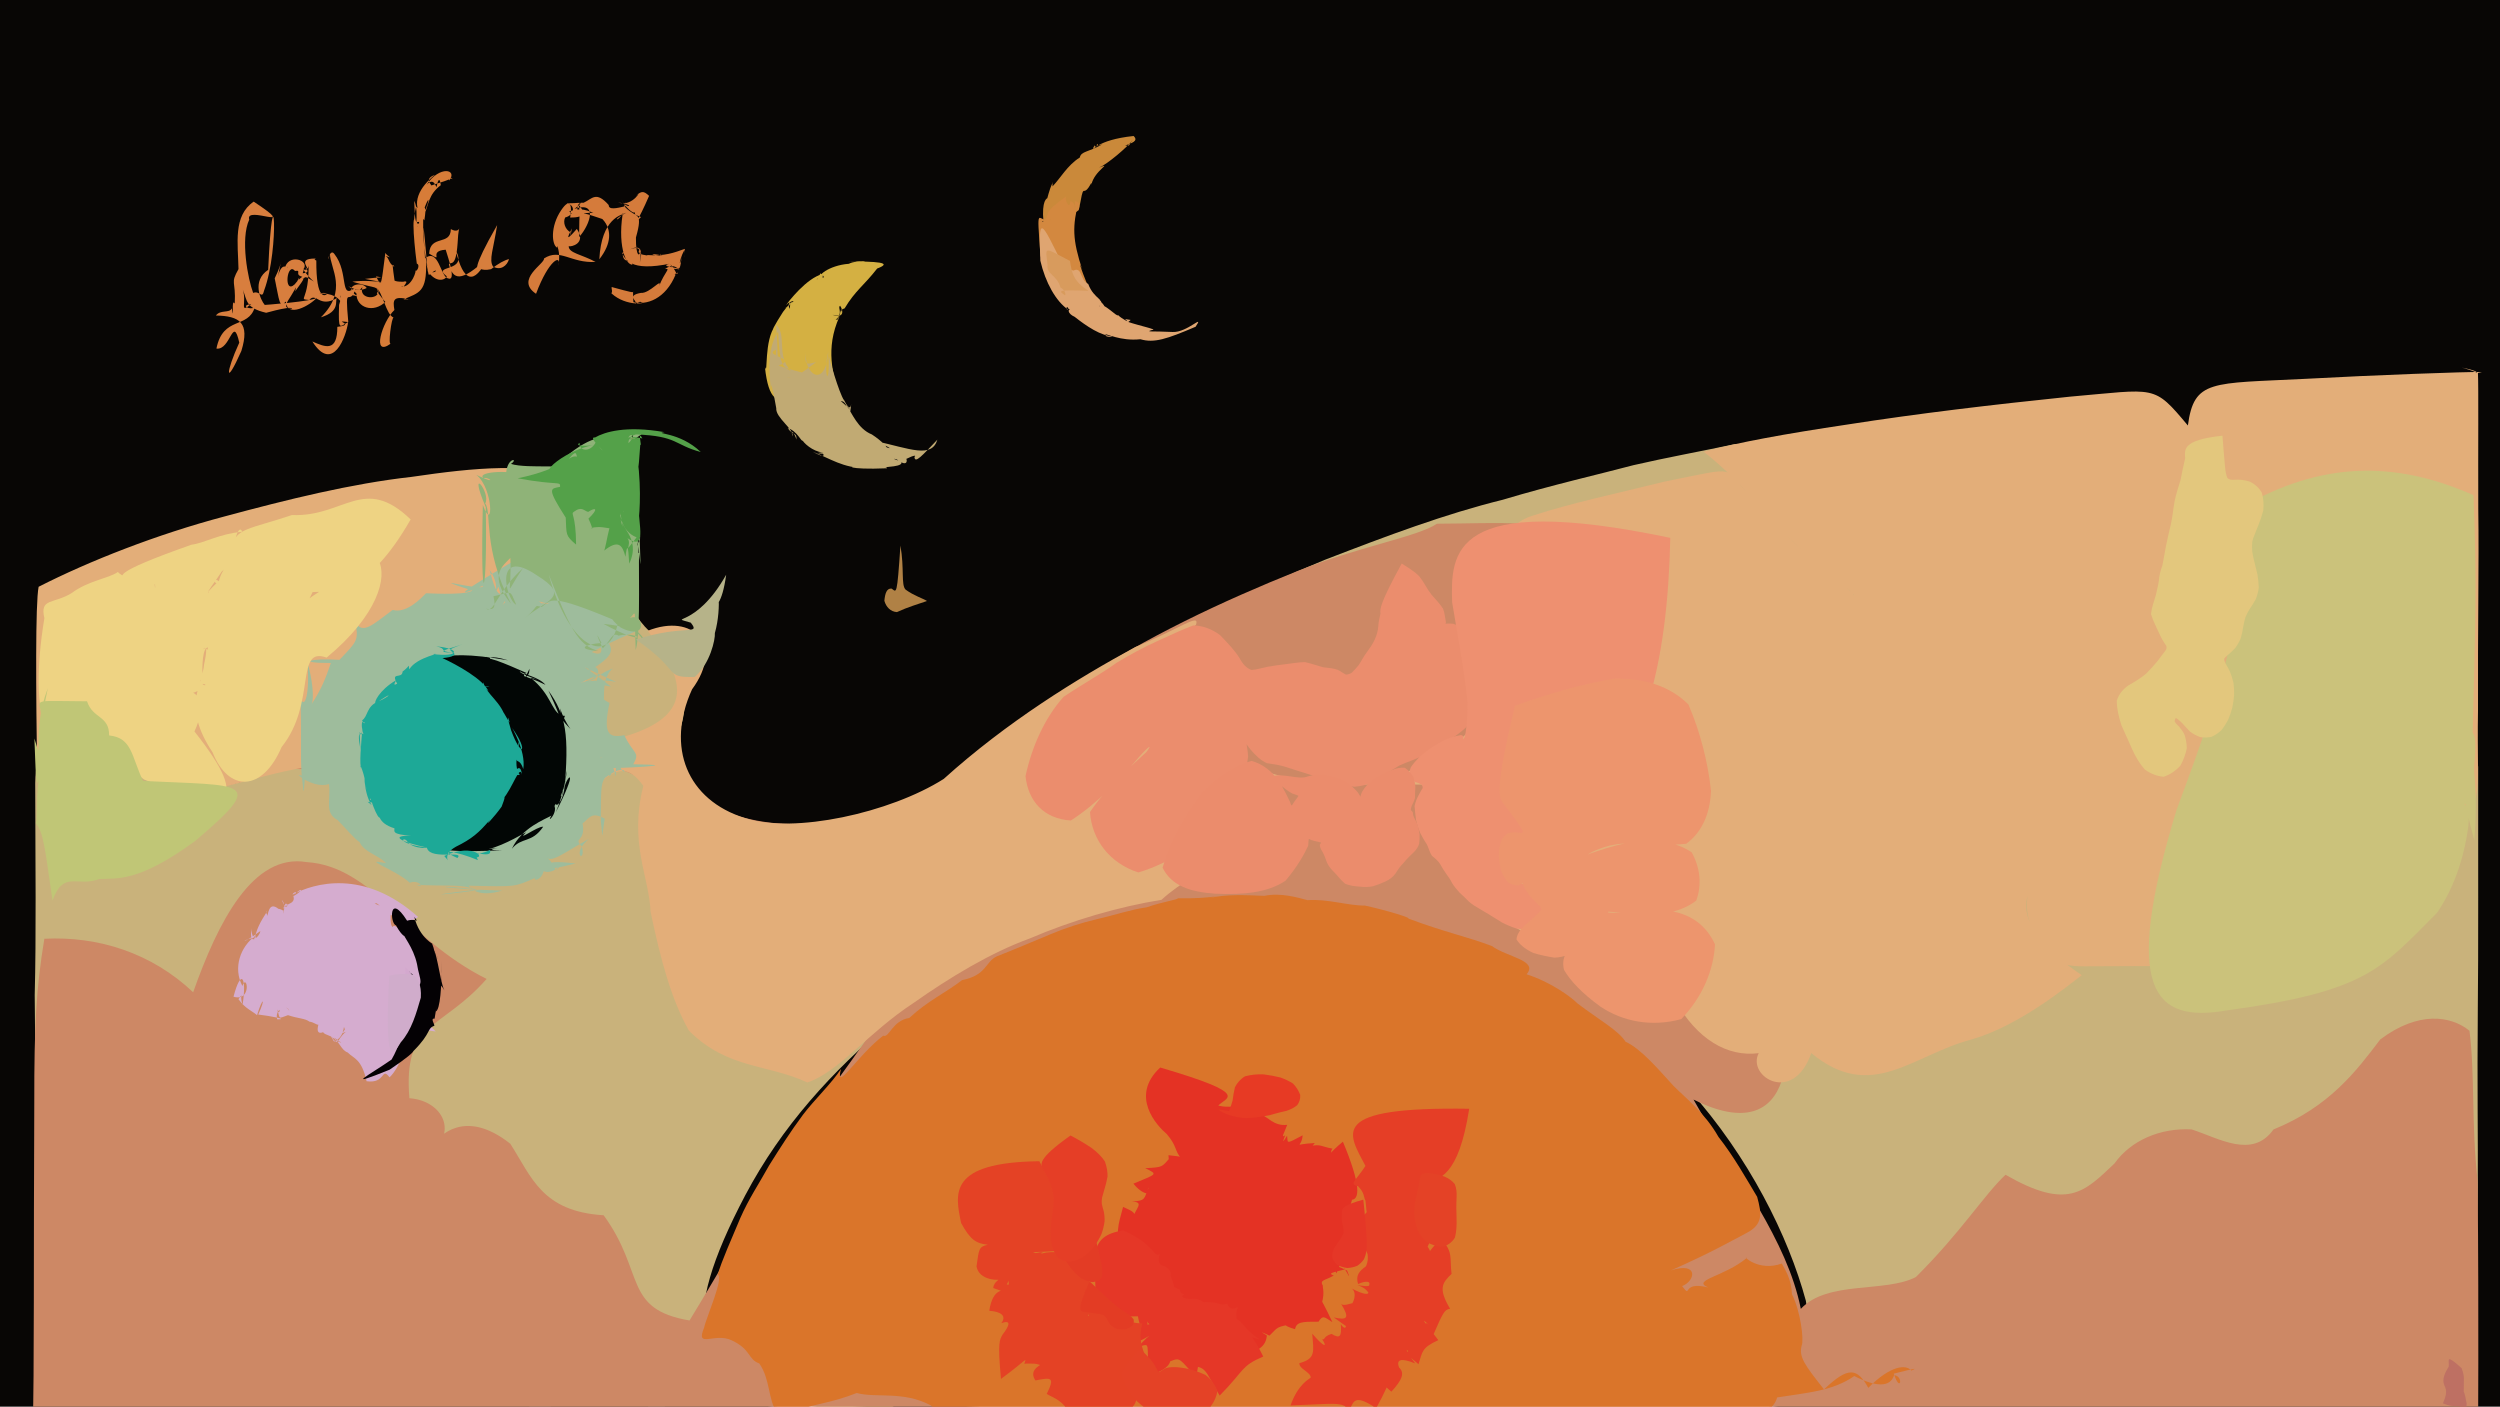 <?xml version="1.0" ?>
<svg xmlns="http://www.w3.org/2000/svg" version="1.1" width="718" height="404">
  <defs/>
  <g>
    <path d="M -5.571 -2.583 C -3.503 -2.897 -1.206 -3.222 1.484 -3.516 C 4.88 -3.834 9.036 -4.153 14.125 -4.424 C 20.359 -4.696 27.704 -4.919 36.099 -5.125 C 45.528 -5.281 55.89 -5.392 67.143 -5.468 C 79.067 -5.498 91.623 -5.492 104.659 -5.47 C 117.955 -5.436 131.468 -5.4 145.063 -5.383 C 158.703 -5.377 172.265 -5.373 185.703 -5.385 C 199.058 -5.396 212.244 -5.4 225.379 -5.403 C 238.428 -5.405 251.429 -5.4 264.387 -5.389 C 277.279 -5.391 290.195 -5.398 303.01 -5.398 C 315.841 -5.393 328.784 -5.396 341.792 -5.399 C 354.87 -5.39 367.969 -5.39 381.124 -5.395 C 394.284 -5.394 407.354 -5.405 420.373 -5.412 C 433.361 -5.394 446.232 -5.365 458.95 -5.347 C 471.63 -5.38 484.267 -5.435 496.786 -5.485 C 509.365 -5.524 522.142 -5.504 535.142 -5.413 C 548.435 -5.209 562.173 -4.947 576.364 -4.74 C 590.969 -4.707 606.078 -5.02 621.498 -5.755 C 637.062 -6.981 652.474 -8.576 667.493 -10.27 C 681.67 -11.665 694.532 -12.214 705.568 -11.43 C 714.393 -8.708 720.509 -3.617 723.81 4.035 C 724.496 14.02 723.774 25.912 722.926 39.339 C 722.658 53.883 722.745 69.042 722.863 84.566 C 722.875 100.14 722.86 115.424 722.858 130.311 C 722.858 144.734 722.858 158.585 722.858 171.893 C 722.858 184.809 722.858 197.436 722.858 209.96 C 722.858 222.567 722.859 235.426 722.858 248.626 C 722.856 262.254 722.856 276.392 722.868 290.958 C 722.882 305.825 722.818 320.854 722.703 335.756 C 722.792 350.189 723.382 363.892 724.388 376.425 C 725.005 387.306 724.023 396.395 720.34 403.165 C 713.453 407.47 703.828 409.634 691.988 410.118 C 678.442 409.669 663.775 408.837 648.37 407.956 C 632.591 407.189 616.858 406.436 601.386 405.806 C 586.249 405.296 571.722 404.805 557.741 404.414 C 544.192 404.215 531.12 404.131 518.325 404.639 C 505.671 403.39 493.075 403.046 480.527 402.908 C 467.854 402.854 455.057 402.86 442.259 402.878 C 429.37 402.916 416.367 402.974 403.337 402.913 C 390.25 402.924 377.116 402.976 364.007 403 C 350.856 403.269 337.673 403.138 324.623 403.149 C 311.604 403.2 298.557 403.258 285.631 403.557 C 272.876 404.39 260.11 404.52 247.386 403.927 C 234.767 403.213 222.142 403.432 209.353 405.044 C 196.574 403.484 183.588 404 170.399 404.298 C 156.853 403.669 142.668 404.02 128.06 404.663 C 113.04 406.206 97.759 408.377 82.353 410.751 C 67.013 413.156 52.032 415.218 37.769 416.563 C 24.611 416.85 12.94 415.657 3.245 412.519 C -4.106 407.054 -8.942 399.167 -11.432 389.041 C -12.115 377.119 -11.504 363.696 -10.146 349.384 C -8.484 334.4 -6.932 319.113 -5.712 303.901 C -5.006 288.904 -4.717 274.195 -4.741 259.945 C -4.939 246.172 -5.205 232.742 -5.41 219.709 C -5.523 206.884 -5.573 194.201 -5.558 181.65 C -5.546 169.008 -5.476 156.327 -5.368 143.536 C -5.282 130.577 -5.189 117.533 -5.083 104.428 C -4.951 91.191 -4.82 77.861 -4.769 64.511 C -4.738 51.122 -4.829 37.717 -4.892 24.358 C -4.978 11.115 -5.101 -2.256 -5.571 -2.583" stroke-width="0.0" fill="rgb(8, 6, 5)" opacity="1" stroke="rgb(201, 50, 254)" stroke-opacity="0.088" stroke-linecap="round" stroke-linejoin="round"/>
    <path d="M 177.708 126.088 C 174.879 134.597 174.368 144.698 175.58 155.775 C 177.794 168.923 181.878 179.676 191.398 184.881 C 200.681 199.463 195.926 211.963 190.12 218.621 C 185.157 226.51 183.735 233.205 184.365 238.341 C 187.492 241.875 192.886 244.243 199.903 244.992 C 210.465 244.889 221.585 244.249 233.215 242.261 C 247.494 238.116 261.736 233.13 275.946 224.471 C 290.185 212.993 305.49 200.952 323.024 188.945 C 341.402 178.013 361.04 168.858 380.505 160.775 C 398.549 153.798 415.052 147.615 431.589 143.531 C 445.888 139.241 459.389 136.186 469.114 133.601 C 478.356 131.463 488.275 129.66 498.395 127.524 C 510.51 129.049 524.695 133.155 536.359 139.953 C 546.282 149.335 552.906 160.518 555.529 173.144 C 556.488 186.521 557.718 200.209 560.045 213.326 C 563.598 225.305 568.268 235.733 573.608 244.161 C 579.168 250.536 584.307 255.114 588.883 258.317 C 593.136 260.772 597.789 262.815 603.901 265.044 C 612.364 267.768 623.314 270.733 635.96 272.915 C 649.09 272.866 661.625 269.549 672.714 262.472 C 679.01 248.777 684.18 237.302 693.757 229.646 C 707.454 222.82 712.114 222.754 711.729 219.286 C 711.699 245.583 711.821 273.937 711.626 289.976 C 711.23 332.958 712.744 355.881 709.448 370.772 C 706.775 376.814 702.804 388.353 696.682 395.81 C 689.87 400.211 682.286 402.315 674.395 400.17 C 666.368 400.613 658.427 398.984 649.993 395.934 C 641.285 397.162 632.325 396.499 623.354 395.73 C 614.813 396.636 606.973 396.962 599.716 397.183 C 592.915 398.22 586.188 398.976 579.053 398.949 C 571.26 399.551 562.37 399.76 552.671 396.747 C 542.683 398.177 533.001 397.308 524.219 396.159 C 517.15 394.772 512.343 393.449 510.077 392.3 C 510.232 391.372 512.173 390.581 515.205 389.573 C 517.87 387.616 520.222 383.115 518.645 373.591 C 513.652 355.098 502.266 332.164 485.08 312.996 C 467.72 295.36 449.249 281.11 428.846 271.02 C 408.537 265.675 387.753 260.626 367.727 260.502 C 347.992 256.314 328.421 258.051 308.677 263.848 C 289.092 270.709 270.9 280.249 255.878 293.41 C 238.897 307.793 224.57 323.37 214.027 343.303 C 204.425 361.529 200.403 374.786 202.745 382.904 C 223.571 391.701 238.963 398.09 252.039 402.389 C 259.836 404.608 260.245 406.029 253.678 406 C 241.203 404.77 223.999 402.843 203.35 400.373 C 180.342 400.341 156.868 398.292 133.767 394.561 C 111.649 395.307 91.275 395.364 73.076 395.308 C 57.693 396.685 45.007 397.486 35.224 397.75 C 28.111 396.974 22.299 393.524 18.996 387.723 C 17.335 378.996 14.945 367.255 12.749 353.299 C 10.342 339.67 10.222 316.744 9.968 285.809 C 10.411 269.014 10.173 248.183 10.112 224.924 C 10.251 215.01 13.137 211.475 21.419 212.645 C 37.645 220.986 47.624 225.247 57.408 226.784 C 67.838 225.707 77.565 221.969 85.833 219.284 C 95.512 226.937 102.395 222.992 107.97 217.023 C 112.585 209.298 116.363 200.104 119.705 190.133 C 123.132 179.778 127.113 169.85 132.076 160.656 C 137.651 152.227 144.14 144.687 152.122 138.253 C 162.762 133.019 172.028 127.659 177.708 126.088" stroke-width="0.0" fill="rgb(201, 178, 123)" opacity="1" stroke="rgb(80, 229, 225)" stroke-opacity="0.883" stroke-linecap="round" stroke-linejoin="round"/>
    <path d="M 182.965 124.404 C 180.567 124.345 182.334 124.311 183.59 128.515 C 179.149 136.714 176.683 147.905 174.05 160.952 C 170.697 173.569 168.728 185.049 168.074 195.406 C 169.566 201.808 170.484 210.561 178.583 212.564 C 187.972 213.184 193.783 219.648 201.244 229.359 C 214.662 238.212 234.033 238.914 256.958 232.136 C 276.809 222.145 293.259 208.991 309.872 195.823 C 328.548 183.244 350.985 172.667 372.691 163.978 C 389.548 157.178 407.275 154.139 412.703 150.411 C 431.254 150.365 444.328 148.721 456.077 155.795 C 466.661 161.893 477.09 170.611 486.689 181.701 C 494.956 194.301 501.332 207.918 505.692 223.118 C 509.079 239.627 509.117 256.323 507.558 274.676 C 517.665 300.56 515.543 330.378 486.378 315.798 C 498.917 338.156 513.215 356.045 517.196 375.902 C 524.829 367.675 541.411 371.359 550.241 366.765 C 563.253 353.839 569.792 343.206 575.983 337.395 C 593.76 347.59 598.511 342.48 607.283 334.144 C 611.926 327.591 620.364 323.87 629.436 324.366 C 637.289 326.888 646.872 332.946 652.942 324.381 C 669.125 317.811 676.792 307.502 683.614 298.523 C 694.521 290.328 703.842 291.672 709.233 296.021 C 710.879 309.205 709.693 322.045 711.578 339.282 C 711.98 383.555 711.63 411.617 711.765 406.411 C 690.762 409.705 673.188 411.176 651.67 410.684 C 628.005 409.773 602.56 409.104 576.032 408.819 C 549.329 408.591 522.784 408.266 496.793 407.879 C 471.613 407.501 447.21 407.147 423.68 406.897 C 400.806 406.804 378.306 406.795 355.779 406.872 C 332.936 407.108 310.02 407.45 286.952 407.826 C 262.787 408.232 237.234 408.621 210.127 408.923 C 182.237 409.012 154.004 408.836 125.778 408.573 C 98.619 408.703 73.497 409.638 50.97 411.056 C 31.309 412.485 12.168 411.727 9.407 408.765 C 9.862 396.491 9.629 358.975 9.847 316.62 C 9.811 294.317 10.413 283.673 12.736 269.615 C 28.266 268.814 43.536 273.694 55.474 284.977 C 62.61 264.813 72.607 244.954 88.107 247.599 C 106.88 248.777 116.841 269.74 139.759 281.149 C 126.611 296.08 115.749 293.084 117.578 315.413 C 127.116 316.072 132.315 325.481 122.283 332.534 C 124.807 326.023 133.214 317.912 146.559 328.483 C 152.719 338.086 155.631 347.932 173.366 349.022 C 185.377 365.507 178.865 375.981 198.035 379.241 C 206.997 364.595 219.411 342.674 232.919 320.992 C 244.447 304.032 253.012 294.499 254.711 286.884 C 247.07 280.615 240.782 277.79 233.395 275.53 C 225.235 272.918 219.007 269.785 213.435 265.846 C 208.78 261.229 205.629 256.249 203.607 251.064 C 201.034 245.975 198.272 241.055 194.663 236.107 C 189.91 230.283 183.801 218.707 172.675 221.305 C 156.768 226.191 141.306 227.505 124.233 227.378 C 105.605 221.429 87.075 219.458 67.606 221.813 C 49.445 221.1 34.451 213.466 23.261 203.369 C 17.164 191.74 17.586 179.705 25.322 167.995 C 40.873 157.782 62.6 149.51 86.608 144.345 C 104.741 139.445 117.329 138.881 125.764 142.757 C 130.445 148.264 132.676 153.449 134.679 156.743 C 138.196 157.564 143.446 155.789 150.452 151.343 C 158.739 145.293 167.41 137.998 182.965 124.404" stroke-width="0.0" fill="rgb(205, 136, 101)" opacity="0.999" stroke="rgb(111, 98, 219)" stroke-opacity="0.367" stroke-linecap="round" stroke-linejoin="round"/>
    <path d="M 347.2 257.945 C 352.289 256.747 357.794 257.088 363.129 257.282 C 367.9 256.296 372.779 257.81 375.541 258.532 C 381.192 258.082 387.351 260.166 392.012 260.073 C 399.191 261.692 405.094 263.583 404.467 263.802 C 414.698 267.643 421.292 268.996 428.463 271.696 C 432.968 274.944 441.868 275.801 438.439 279.82 C 445.645 282.117 451.585 286.64 452.982 288.125 C 459.149 292.838 464.816 295.923 466.861 299.186 C 471.367 301.223 476.489 307.352 480.621 311.851 C 484.245 315.501 489.591 319.549 493.562 326.542 C 497.921 332.065 501.461 338.413 504.656 343.729 C 505.971 348.562 506.421 351.693 501.486 354.179 C 497.877 356.046 491.771 359.615 479.917 364.854 C 487.939 362.258 486.955 367.918 483.103 369.363 C 486.053 373.263 482.597 367.772 490.589 369.76 C 485.649 367.635 495.187 366.698 501.677 361.278 C 500.418 360.548 505.05 365.319 511.732 362.887 C 512.687 364.622 514.553 367.538 514.644 371.692 C 517.108 376.521 518.141 384.841 517.448 386.427 C 516.55 389.742 518.394 392.092 523.851 399.044 C 530.93 392.27 533.426 392.936 536.577 398.589 C 543.049 392.004 547.545 391.839 548.927 393.638 C 550.454 392.984 551.061 392.681 543.909 394.507 C 545.751 400.359 546.83 395.203 543.983 394.934 C 542.909 398.564 538.646 398.323 532.554 395.203 C 526.281 399.529 519.226 399.938 510.394 401.348 C 509.211 405.852 503.258 407.273 497.194 408.387 C 491.193 409.122 485.347 409.418 479.505 409.286 C 473.711 409.051 467.868 408.91 462.075 408.816 C 456.236 408.783 450.285 408.808 444.221 408.853 C 438.185 408.883 432.161 408.879 426.068 408.856 C 419.989 408.851 414.007 408.857 408.038 408.859 C 401.981 408.858 395.899 408.858 389.905 408.858 C 383.971 408.858 378.017 408.858 372.099 408.859 C 366.122 408.86 360.073 408.858 354.025 408.853 C 347.955 408.86 341.845 408.876 335.825 408.875 C 329.953 408.837 323.997 408.801 317.914 408.79 C 311.934 408.811 306.176 408.932 300.357 409.152 C 294.287 409.323 288.111 409.339 282.264 408.954 C 276.524 407.988 270.865 406.356 267.212 403.563 C 259.247 399.399 251.521 401.584 246.065 400.067 C 238.528 403.044 233.075 403.387 228.609 405.067 C 224.477 406.544 221.605 406.794 223.107 405.629 C 220.567 402.016 221.25 396.083 218.055 391.572 C 214.779 390.452 215.746 387.555 210.175 384.962 C 205.291 382.54 199.636 387.552 202.226 381.287 C 202.698 378.761 208.021 366.791 206.133 366.072 C 207.17 362.286 210.255 355.491 212.605 349.842 C 215.071 344.22 218.019 339.915 220.937 334.632 C 224.053 329.665 227.04 324.974 230.599 320.176 C 233.789 315.947 238.8 311.178 241.537 307.011 C 239.728 314.189 246.135 303.199 253.65 297.456 C 255.408 298.175 256.209 293.123 261.149 292.359 C 266.47 287.406 271.404 285.265 276.304 281.489 C 283.451 280.075 282.932 276.191 286.32 274.649 C 292.017 272.425 296.609 270.405 301.456 268.416 C 305.769 266.578 310.749 264.959 315.049 263.983 C 320.021 262.845 325.134 261.124 329.326 260.58 C 334.109 258.913 338.155 258.433 338.305 257.977 C 348.544 258.219 352.672 256.524 347.2 257.945" stroke-width="0.0" fill="rgb(218, 117, 42)" opacity="1" stroke="rgb(61, 87, 80)" stroke-opacity="0.5" stroke-linecap="round" stroke-linejoin="round"/>
    <path d="M 135.916 189.056 C 136.982 189.294 137.947 189.566 138.93 189.824 C 139.982 190.1 140.993 190.368 141.958 190.691 C 142.99 191.028 144.056 191.386 145.067 191.782 C 146.07 192.278 147.115 192.74 148.156 193.37 C 149.155 193.986 150.167 194.621 151.18 195.452 C 152.137 196.154 153.045 197.06 153.938 198.006 C 154.811 198.868 155.588 199.789 156.331 200.896 C 157.019 201.864 157.641 202.844 158.197 203.862 C 158.705 204.971 159.137 205.938 159.565 206.935 C 159.88 208.014 160.181 209.029 160.457 209.995 C 160.648 210.991 160.816 212.035 160.964 213.002 C 161.032 214.008 161.07 214.992 161.084 216.002 C 161.05 216.983 160.94 217.98 160.815 218.989 C 160.67 219.979 160.43 220.942 160.205 222.011 C 159.912 223.009 159.585 224.001 159.238 225.013 C 158.851 226.061 158.395 227.099 157.923 228.06 C 157.381 229.118 156.78 230.118 156.184 231.152 C 155.414 232.089 154.743 233.083 153.914 234.005 C 153.015 234.934 152.194 235.815 151.27 236.637 C 150.231 237.465 149.22 238.192 148.182 238.903 C 147.053 239.574 145.925 240.189 144.802 240.702 C 143.618 241.178 142.463 241.597 141.36 241.875 C 140.294 242.096 139.332 242.222 138.508 242.201 C 137.814 242.098 137.302 241.825 137.133 241.361 C 136.86 241.037 136.957 240.473 140.41 242.546 C 136.094 236.05 137.006 235.673 134.089 231.32 C 137.153 231.62 139.627 231.014 136.781 228.077 C 148.182 234.866 149.721 235.891 142.005 239.017 C 139.314 234.423 141.437 230.571 144.247 228.088 C 146.088 227.001 146.419 225.967 146.72 224.974 C 146.992 224.001 147.214 222.986 147.45 221.981 C 147.624 220.995 147.771 220 147.918 219.007 C 148 218.003 148.016 216.992 148.032 216.013 C 148.017 214.987 147.913 213.998 147.803 213.009 C 147.663 212 147.426 211.015 147.248 210.025 C 146.947 209.009 146.671 208.009 146.312 207.01 C 145.95 205.995 145.509 204.977 145.04 203.938 C 144.547 202.899 143.948 201.897 143.342 200.869 C 142.708 199.811 141.977 198.821 141.218 197.893 C 140.442 196.901 139.589 195.937 138.749 195.127 C 137.904 194.312 136.956 193.436 136.111 192.776 C 135.161 192.022 134.297 191.296 133.387 190.696 C 132.465 189.971 131.578 189.368 135.916 189.056" stroke-width="0.0" fill="rgb(1, 6, 6)" opacity="1" stroke="rgb(242, 229, 227)" stroke-opacity="0.891" stroke-linecap="round" stroke-linejoin="round"/>
    <path d="M 124.269 195.389 C 125.184 195.813 126.161 196.127 127.1 196.527 C 127.985 196.865 128.903 197.264 129.806 197.612 C 130.59 197.992 131.378 198.337 132.21 198.687 C 132.938 198.994 133.594 199.336 134.376 199.608 C 135.052 199.873 135.771 200.179 136.488 200.507 C 137.23 200.846 137.996 201.289 138.731 201.77 C 139.459 202.386 140.17 203.083 140.86 203.852 C 141.472 204.74 142.043 205.702 142.557 206.696 C 143.012 207.763 143.365 208.845 143.656 209.89 C 143.926 210.996 144.061 212.018 144.191 212.992 C 144.338 214.007 144.337 214.96 144.403 215.838 C 144.434 216.766 144.425 217.717 144.407 218.567 C 144.4 219.499 144.321 220.448 144.266 221.371 C 144.161 222.31 143.942 223.302 143.721 224.186 C 143.458 225.105 143.046 226.035 142.586 226.832 C 142.092 227.596 141.446 228.378 140.799 229.04 C 140.194 229.675 139.497 230.305 138.848 230.849 C 138.247 231.392 137.653 231.894 137.086 232.357 C 136.584 232.803 136.011 233.175 135.502 233.534 C 134.868 233.874 134.289 234.075 133.545 234.329 C 132.745 234.393 131.967 234.504 131.076 234.546 C 130.102 234.523 129.132 234.474 128.125 234.386 C 127.108 234.257 126.085 234.129 125.085 233.954 C 124.15 233.768 123.228 233.503 122.307 233.241 C 121.484 232.949 120.686 232.583 119.902 232.184 C 119.205 231.791 118.493 231.3 117.842 230.821 C 117.193 230.257 116.575 229.686 115.984 229.046 C 115.379 228.364 114.822 227.62 114.236 226.855 C 113.732 226.02 113.154 225.141 112.748 224.221 C 112.26 223.272 111.925 222.284 111.635 221.247 C 111.343 220.192 111.218 219.133 111.134 218.015 C 111 216.934 111.048 215.83 110.99 214.713 C 110.952 213.639 111.003 212.6 110.931 211.563 C 110.897 210.596 110.863 209.749 110.799 208.949 C 110.779 208.178 110.798 207.611 110.894 207.102 C 111.016 206.645 111.266 206.299 111.544 205.966 C 111.871 205.732 112.345 205.482 112.734 205.166 C 113.266 204.928 113.708 204.595 114.26 204.185 C 114.703 203.783 115.229 203.349 115.707 202.789 C 116.246 202.293 116.743 201.702 117.342 201.119 C 117.916 200.534 118.526 199.943 119.195 199.318 C 119.895 198.736 120.551 198.119 121.318 197.495 C 121.983 196.93 122.759 196.269 124.269 195.389" stroke-width="0.0" fill="rgb(16, 171, 164)" opacity="1.0" stroke="rgb(19, 110, 138)" stroke-opacity="0.342" stroke-linecap="round" stroke-linejoin="round"/>
    <path d="M 712.827 106.836 C 708.97 107.641 714.873 107.1 707.028 105.57 C 712.315 107.042 711.555 107.448 711.659 106.912 C 711.867 111.274 711.688 128.738 711.762 146.236 C 711.991 161.879 711.593 180.694 711.683 203.984 C 711.235 230.091 714.15 233.492 701.322 233.326 C 688.282 241.04 678.497 250.136 676.517 262.582 C 671.132 272.606 659.196 277.025 641.653 277.202 C 629.466 277.455 613.055 277.452 598.793 277.525 C 589.431 277.702 588.647 274.2 585.027 268.98 C 581.26 263.384 581.978 258.432 582.642 255.764 C 583.076 257.027 576.145 265.396 597.878 280.074 C 594.064 282.946 580.246 294.449 566.383 298.489 C 549.22 302.941 537.58 316.794 520.2 302.453 C 514.95 317.453 501.616 309.113 505.102 302.467 C 496.02 303.646 487.332 298.394 481.126 287.346 C 476.506 283.842 463.517 278.028 450.46 273.28 C 438.461 269.917 427.654 261.606 417.922 253.396 C 409.884 242.565 402.257 233.113 410.671 225.325 C 382.687 225.798 356.507 220.355 366.122 228.976 C 362.969 242.979 343.909 248.928 333.574 258.43 C 321.396 260.379 307.761 264.365 295.77 269.517 C 284.506 273.601 272.706 280.759 262.486 287.967 C 249.171 296.674 240.959 307.857 231.882 310.889 C 220.089 305.422 209.096 307.152 197.843 295.993 C 192.721 286.815 189.74 275.6 186.868 261.99 C 186.411 251.594 180.612 242.228 184.756 225.691 C 180.749 220.081 177.174 219.798 170.602 226.353 C 162.821 231.535 152.165 230.069 138.844 229.475 C 125.283 230.821 110.031 230.319 91.764 219.683 C 71.993 222.654 62.8 228.051 52.337 227.309 C 40.971 219.086 20.591 219.206 10.665 222.325 C 10.334 198.181 10.134 173.298 11.094 168.523 C 25.662 161.086 45.139 153.456 64.302 148.371 C 82.509 143.462 100.861 138.898 118.227 136.957 C 136.512 134.275 152.175 132.726 166.759 137.495 C 172.698 142.561 176.71 153.614 175.797 167.033 C 168.789 181.677 163.852 196.141 174.13 212.886 C 202.853 206.516 195.505 193.647 186.013 181.164 C 199.066 175.96 208.121 185.279 198.76 197.975 C 191.176 214.605 197.334 229.786 213.994 234.95 C 227.855 239.581 255.667 233.456 271.038 223.704 C 289.174 207.325 309.393 194.867 326.02 185.846 C 339.165 180.413 344.695 175.913 343.478 179.474 C 330.458 188.254 333.55 199.904 339.883 210.688 C 355.359 219.875 372.824 226.689 392.628 225.298 C 411.108 220.847 421.843 212.795 428.328 200.99 C 428.497 188.443 428.666 175.025 427.878 160.756 C 430.517 156.762 433.418 150.087 440.114 148.124 C 451.712 144.345 464.078 141.794 478.123 138.307 C 501.063 133.685 493.677 134.212 502.691 142.221 C 512.781 153.634 519.117 160.105 524.525 164.227 C 528.192 167.402 531.444 169.354 532.264 170.791 C 533.299 171.438 532.357 171.056 531.268 169.569 C 528.413 167.277 522.311 163.171 515.234 155.79 C 506.582 147.339 499.818 137.946 489.288 129.732 C 499.306 127.035 512.542 124.618 530.485 121.938 C 551.011 118.732 572.06 116.24 594.447 113.926 C 619.418 111.768 618.368 110.285 628.36 122.203 C 630.135 108.95 635.077 110.171 661.938 108.81 C 681.66 107.725 708.497 106.744 712.827 106.836" stroke-width="0.0" fill="rgb(227, 174, 121)" opacity="1.0" stroke="rgb(133, 231, 229)" stroke-opacity="0.29" stroke-linecap="round" stroke-linejoin="round"/>
    <path d="M 148.117 160.756 C 146.951 166.41 146.492 171.73 142.817 175.826 C 146.618 170.141 144.908 175.979 143.174 168.51 C 140.766 172.851 144.522 169.185 140.578 163.587 C 142.898 172.577 144.49 173.6 147.009 162.195 C 152.922 163.301 153.598 161.916 167.665 165.84 C 161.008 175.187 155.582 173.477 154.058 172.183 C 158.135 174.773 151.849 172.783 157.315 173.361 C 168.386 167.042 179.88 170.111 182.415 181.388 C 169.331 187.005 169.234 188.336 169.135 186.9 C 172.2 188.427 173.316 187.817 172.382 185.187 C 166.824 190.443 168.384 185.509 171.577 181.795 C 180.208 187.61 172.402 189.932 167.931 193.903 C 171.209 187.513 175.361 196.001 166.53 195.926 C 170.637 195.654 172.92 192.914 167.411 195.782 C 164.989 196.677 170.776 194.605 176.953 195.849 C 163.693 189.908 166.966 190.38 175.496 197.187 C 169.311 196.301 170.769 193.961 176.006 191.981 C 171.55 195.734 174.704 203.124 172.811 214.353 C 172.225 197.531 171.776 200.294 175.057 201.88 C 173.212 210.447 174.527 212.137 179.295 211.144 C 181.957 216.727 183.932 215.896 181.882 219.496 C 198.315 219.715 177.872 220.643 174.225 220.65 C 177.16 216.089 166.958 218.058 176.453 217.529 C 176.14 223.587 173.98 225.739 174.254 216.766 C 177.309 219.963 176.767 228.75 176.901 217.119 C 179.519 226.619 181.898 217.194 173.757 223.412 C 172.442 225.08 172.647 227.585 172.545 235.838 C 173.176 240.568 172.607 242.165 173.666 235.129 C 169.688 232.862 169.167 235.205 167.308 236.468 C 168.355 241.828 164.42 240.489 167.105 243.088 C 168.403 248.226 163.783 245.339 169.136 240.937 C 162.114 244.823 158.645 247.709 157.074 246.372 C 159.655 248.128 158.788 251.008 160.633 249.099 C 159.193 249.82 153.094 246.487 165.293 247.998 C 154.674 250.695 150.968 250.161 161.972 247.689 C 156.986 253.221 153.537 248.697 156.531 248.525 C 155.871 253.631 152.662 252.861 153.795 252.112 C 147.629 254.74 148.411 254.717 134.546 254.362 C 135.331 255.106 137.086 257.866 144.252 255.787 C 126.087 255.255 121.539 253.783 137.858 255.529 C 128.752 256.986 118.996 257.55 136.607 255.566 C 132.763 253.726 128.014 254.639 119.681 254.105 C 122.232 255.296 120.239 252.463 117.698 253.533 C 113.5 249.678 103.127 246.328 110.876 247.91 C 108.672 245.542 104.516 244.757 103.289 241.869 C 101.91 241.043 98.961 237.531 96.976 235.525 C 93.049 233.492 95.085 229.726 94.482 225.168 C 89.546 226.872 82.761 220.498 87.584 223.278 C 87.132 229.065 87.292 228.187 86.612 222.25 C 86.21 216.264 86.69 210.168 86.251 199.923 C 87.022 203.934 89.079 200.997 88.306 190.407 C 89.6 194.379 90.397 200.899 89.433 202.323 C 92.307 197.899 93.426 195.102 95.024 190.416 C 85.026 190.443 88.86 188.93 97.49 189.504 C 102.425 184.317 103.253 183.889 101.89 178.367 C 103.994 182.664 107.169 179.26 112.777 175.166 C 116.764 176.315 121.077 171.681 122.336 170.397 C 121.253 170.247 133.253 171.168 135.664 169.628 C 120.145 164.555 139.378 170.256 138.685 168.226 C 130.223 171.781 131.459 170.634 148.117 160.756" stroke-width="0.0" fill="rgb(158, 188, 156)" opacity="1" stroke="rgb(153, 158, 117)" stroke-opacity="0.897" stroke-linecap="round" stroke-linejoin="round"/>
    <path d="M 244.95 75.647 C 246.69 75.047 252.619 74.918 243.239 75.06 C 251.667 75.107 256.736 75.311 251.919 77.123 C 248.161 81.976 245.603 83.47 242.582 88.559 C 239.587 89.525 243.214 91.245 239.099 90.412 C 242.199 91.503 242.402 89.479 241.283 87.809 C 240.416 88.431 242.312 89.769 240.004 91.851 C 241.125 91.954 241.289 88.189 243.056 86.807 C 239.174 93.43 240.133 92.976 241.914 89.252 C 236.972 98.649 238.884 106.224 240.684 112.676 C 236.211 108.411 235.585 111.019 238.677 116.974 C 232.315 115.34 232.014 114.456 238.114 112.309 C 234.998 112.148 236.45 115.089 237.684 115.514 C 233.456 110.824 232.348 109.226 230.915 109.28 C 229.303 110.168 227.367 112.854 225.672 114.306 C 225.295 109.251 225.697 109.506 227.179 119.399 C 225.575 106.891 224.533 103.718 226.414 114.787 C 223.532 115.373 220.694 115.301 219.683 105.381 C 220.599 108.392 219.344 97.673 222.715 93.421 C 221.164 95.988 222.562 93.129 224.886 89.578 C 227.502 86.031 227.645 87.514 225.281 88.623 C 227.266 87.436 226.625 86.871 227.573 86.784 C 228.921 86.18 225.345 86.315 226.947 88.911 C 226.479 89.064 227.78 85.363 225.748 87.661 C 226.305 86.771 231.647 79.834 236.254 78.693 C 236.013 81.772 237.847 77.233 234.492 80.296 C 235.816 79.684 235.11 77.301 236.379 79.389 C 234.169 79.63 237.868 76.199 243.793 75.763 C 246.244 74.425 252.488 75.443 244.95 75.647" stroke-width="0.0" fill="rgb(212, 176, 66)" opacity="1" stroke="rgb(198, 101, 198)" stroke-opacity="0.972" stroke-linecap="round" stroke-linejoin="round"/>
    <path d="M 120.075 263.349 C 114.166 267.784 109.702 258.834 106.333 258.689 C 108.096 258.351 109.278 257.434 111.488 259.561 C 110.844 260.256 110.073 258.995 107.593 259.492 C 111.593 261.035 111.237 261.823 112.204 259.297 C 112.444 261.875 111.681 265.515 112.808 266.261 C 113.047 265.464 114.061 266.206 114.849 266.965 C 115.527 267.669 116.229 268.098 118.287 267.242 C 119.739 267.01 119.302 270.823 120.201 272.834 C 123.869 272.875 123.005 273.862 124.042 273.17 C 119.311 274.805 122.471 279.819 121.042 288.191 C 119.896 282.285 119.319 285.77 117.672 285.816 C 116.622 285.296 117.623 286.983 116.168 288.48 C 115.629 289.734 120.78 291.724 125.148 296.24 C 117.063 295.105 116.472 295.335 113.157 292.363 C 113.389 296.251 113.634 300.299 118.072 297.001 C 114.388 294.446 114.988 306.659 117.595 301.849 C 116.53 299.313 115.162 306.327 111.881 309.409 C 109.448 306.223 110.879 311.309 105.284 310.531 C 103.845 304.065 101.682 304.1 99.856 302.277 C 97.858 301.512 97.788 299.377 95.373 297.879 C 96.617 300.564 98.818 298.442 96.988 299.28 C 98.868 295.718 101.305 295.497 98.248 296.782 C 99.629 294.907 100.473 293.4 99.332 296.455 C 99.847 295.695 100.537 294.848 99.259 296.557 C 98.176 292.453 99.802 297.56 95.939 299.14 C 93.164 294.3 94.756 297.841 98.004 299.545 C 96.464 297.662 92.903 297.258 92.83 296.428 C 92.695 296.458 90.574 297.519 91.443 294.288 C 90.872 294.387 90.189 293.582 88.869 293.416 C 87.572 292.433 85.766 292.587 82.709 291.554 C 79.857 292.554 80.415 292.813 79.687 289.892 C 79.431 291.201 80.989 290.805 79.943 289.438 C 80.554 288.939 80.346 288.961 82.642 289.63 C 77.527 289.652 82.232 288.078 83.102 290.4 C 82.552 288.2 78.76 289.659 79.613 292.756 C 82.976 292.818 77.844 291.803 74.173 291.372 C 76.394 286.52 75.445 286.204 73.82 291.555 C 72.371 290.296 70.48 289.723 68.481 286.967 C 71.301 283.527 68.274 284.599 69.67 288.55 C 70.915 280.711 69.259 277.888 67.064 286.258 C 72.405 287.828 70.988 279.236 69.613 283.165 C 66.87 277.995 69.016 271.864 73.389 268.74 C 73.221 274.995 71.166 270.774 74.731 268.814 C 73.339 271.396 72.01 268.41 72.293 266.619 C 71.23 272.161 74.607 269.037 74.771 267.399 C 68.369 272.147 69.425 269.549 73.759 269.261 C 73.953 269.226 73.73 269.409 72.777 272.122 C 73.266 265.696 76.345 262.986 76.718 261.517 C 75.828 262.617 77.422 262.052 76.482 264.467 C 77.041 262.305 77.15 258.819 79.974 261.019 C 82.493 261.383 81.3 263.284 81.478 260.503 C 83.885 258.92 83.067 260.09 81.976 259.561 C 82.784 260.448 83.077 260.409 82.364 259.881 C 82.267 259.167 81.725 259.137 81.263 262.457 C 81.98 260.486 81.56 259.054 80.921 258.473 C 81.784 260.346 81.856 260.603 82.49 260.331 C 80.749 259.694 85.122 259.966 84.265 257.394 C 87.813 255.343 86.595 254.468 83.745 257.808 C 86.391 255.237 83.927 256.396 84.062 256.936 C 90.045 253.659 104.554 249.401 120.075 263.349" stroke-width="0.0" fill="rgb(213, 172, 207)" opacity="1" stroke="rgb(83, 129, 216)" stroke-opacity="0.172" stroke-linecap="round" stroke-linejoin="round"/>
    <path d="M 333.206 306.59 C 359.773 314.377 352.018 315.149 349.89 317.525 C 353.133 318.312 353.515 317.264 363.666 318.406 C 357.676 325.882 357.347 323.904 362.271 320.215 C 364.101 320.631 365.768 323.511 369.692 323.05 C 368.802 325.501 367.79 326.912 369.106 326.065 C 368.037 328.725 368.689 327.711 369.642 326.173 C 369.974 328.221 368.992 328.814 374.112 326.071 C 373.918 329.851 370.81 328.607 377.61 328.28 C 374.87 331.837 373.831 329.925 376.17 329.15 C 379.588 328.547 379.087 329.225 382.728 329.895 C 382.1 330.259 382.319 332.148 382.036 333.782 C 379.154 336.929 378.565 333.68 385.682 327.894 C 390.804 340.142 390.753 344.909 387.792 344.572 C 384.244 340.933 383.102 340.228 389.038 341.266 C 386.051 344.123 384.844 344.127 388.868 341.171 C 388.266 347.557 385.892 348.831 386.784 350.989 C 385.689 350.295 385.831 350.749 391.18 350.522 C 386.602 355.637 386.257 355.614 389.776 356.303 C 384.512 359.162 386.405 360.334 383.811 365.717 C 383.443 364.54 381.96 362.346 386.885 364.904 C 388.696 369.504 385.673 362.739 386.026 364.631 C 382.681 365.485 381.24 365.671 383.054 366.339 C 380.465 367.839 378.915 367.526 379.952 369.332 C 379.734 369.612 380.545 370.945 379.655 374.232 C 377.339 370.164 378.801 371.423 382.667 379.728 C 380.326 378.198 379.93 377.63 378.679 379.587 C 373.911 379.565 372.383 379.641 371.918 381.735 C 367.766 380.552 368.737 379.824 369.303 378.674 C 367.009 377.854 368.117 377.696 372.475 380.138 C 366.108 381.019 367.153 381.195 364.58 383.595 C 362.159 382.468 361.671 382.223 363.847 383.55 C 363.546 386.437 361.897 388.805 353.119 389.43 C 352.69 381.257 354.862 379.462 350.646 381.095 C 351.841 378.235 353.189 376.579 352.599 378.008 C 352.881 376.348 352.338 375.962 352.214 377.454 C 351.161 376.433 350.405 376.271 349.647 376.428 C 348.759 376.54 347.806 376.578 346.827 376.516 C 345.843 376.356 344.802 376.077 343.824 375.657 C 342.942 375.156 342.033 374.68 341.184 374.057 C 340.431 373.381 339.638 372.683 338.081 373.206 C 337.665 371.63 337.167 370.669 336.741 369.795 C 336.074 369.007 335.407 368.253 334.802 367.442 C 334.238 366.656 333.728 365.978 333.267 365.298 C 332.915 364.576 332.597 363.945 331.901 364.451 C 330.159 363.678 329.408 363.692 327.243 362.714 C 328.285 362.988 326.783 362.253 328.497 360.181 C 327.228 359.472 325.858 358.5 322.479 359.32 C 320.116 354.501 321.126 351.903 322.547 346.626 C 325.461 347.961 326.911 348.397 324.915 350.702 C 326.142 346.873 328.92 345.261 325.035 345.087 C 329.194 344.826 328.466 344.334 329.909 341.034 C 328.946 342.242 331.204 342.07 330.575 344.424 C 330.925 341.591 329.25 344.5 325.511 339.954 C 332.09 337.12 332.828 337.397 328.892 335.501 C 334.379 335.219 333.578 335.168 336.303 332.185 C 336.428 334.962 335.737 335.056 335.579 331.766 C 339.582 332.229 340.088 332.319 339.164 332.555 C 337.26 330.393 338.172 329.362 335.152 325.766 C 332.299 323.344 324.328 314.864 333.206 306.59" stroke-width="0.0" fill="rgb(228, 50, 36)" opacity="1" stroke="rgb(148, 83, 196)" stroke-opacity="0.728" stroke-linecap="round" stroke-linejoin="round"/>
    <path d="M 178.095 131.442 C 180.924 128.836 181.175 127.339 182.342 125.967 C 186.954 123.355 183.555 123.415 177.748 125.884 C 178.529 125.314 178.18 129.379 179.337 130.739 C 179.511 127.945 179.847 128.374 181.186 128.89 C 182.008 128.885 181.904 129.246 180.07 133.1 C 180.252 134.991 180.748 134.543 181.608 124.337 C 183.276 134.873 181.622 135.525 181.437 136.612 C 179.404 139.66 180.039 142.751 175.417 142.493 C 179.636 140.299 182.2 140.956 179.499 133.972 C 182.799 133.031 184.079 143.715 180.263 148.028 C 182.688 146.576 181.85 148.862 181.087 158.981 C 181.305 153.45 181.001 152.646 183.168 141.655 C 183.167 149.396 183.017 164.765 183.768 156.496 C 183.249 151.375 183.167 154.622 183.795 155.426 C 184.056 149.605 183.29 162.084 182.069 152.106 C 184.016 157.372 184.231 169.639 183.725 155.097 C 183.075 160.66 184.253 180.8 182.572 186.741 C 182.061 173.712 182.987 175.617 180.914 177.499 C 184.803 175.754 186.483 184.391 178.27 180.242 C 170.805 174.352 181.892 177.619 186.002 185.13 C 183.078 182.9 184.968 180.388 173.321 179.181 C 186.696 186.403 184.355 181.089 177.607 182.558 C 175.854 181.432 175.249 184.074 173.116 186.209 C 171.214 182.13 171.017 181.147 172.74 184.658 C 167.845 185.023 165.354 186.497 171.904 186.967 C 165.805 185.379 163.539 179.886 157.616 165.04 C 163.333 186.348 175.246 191.623 177.51 178.565 C 157.279 170.014 158.415 172.379 155.598 174.323 C 152.96 173.701 155.222 173.851 150.626 177.622 C 156.619 172.317 164.346 171.527 154.219 165.249 C 141.601 156.662 145.315 172.378 148.248 173.669 C 146.252 169.052 147.369 170.047 141.724 171.239 C 142.497 174.826 141.774 175.179 139.59 174.834 C 141.943 176.227 142.655 169.925 150.189 163.185 C 144.542 171.274 147.058 171.41 146.572 160.24 C 144.583 162.399 140.043 165.155 146.768 173.42 C 138.468 157.249 141.336 147.039 139.345 144.611 C 141.146 141.542 134.076 132.855 139.514 145.697 C 140.017 171.967 137.89 177.43 138.671 145.035 C 141.781 153.519 141.697 140.181 136.811 136.387 C 143.374 139.5 140.188 136.789 138.852 137.336 C 136.542 135.304 148.102 134.886 149.736 136.662 C 143.846 136.389 149.199 136.548 145.339 137.17 C 145.1 131.149 149.318 131.497 146.747 133.233 C 151.491 134.773 165.687 132.966 159.187 135.139 C 157.654 136.742 163.396 132.903 167.769 134.905 C 165.012 127.307 165.647 131.383 166.342 132.123 C 165.329 135.069 164.04 136.795 159.737 133.754 C 166.871 126.48 174.781 123.47 173.701 128.143 C 168.703 128.395 173.126 126.498 177.919 127.077 C 175.119 128.096 176.19 128.309 176.608 129.172 C 176.848 129.434 177.108 129.309 177.432 128.962 C 177.899 128.474 177.442 128.137 178.095 131.442" stroke-width="0.0" fill="rgb(143, 179, 120)" opacity="1" stroke="rgb(15, 58, 83)" stroke-opacity="0.084" stroke-linecap="round" stroke-linejoin="round"/>
    <path d="M 322.594 353.388 C 331.911 357.469 331.199 361.403 333.114 360.105 C 332.235 362.732 333.293 363.606 334.613 363.689 C 335.679 364.323 336.414 365.121 336.209 366.493 C 336.694 367.686 337.007 368.547 337.255 369.681 C 337.784 369.784 338.25 370.216 338.848 370.359 C 339.124 371.349 339.05 371.532 340.173 371.706 C 339.132 372.215 339.589 372.656 340.288 372.817 C 341.045 373.06 342.044 373.112 343.031 372.975 C 343.91 373.044 344.827 373.316 345.52 373.939 C 347.212 373.939 348.208 374.036 349.165 374.166 C 349.921 374.35 350.528 374.954 352.466 374.398 C 352.785 375.51 353.833 376.414 355.424 375.341 C 355.548 376.079 354.747 376.498 355.208 378.894 C 357.23 379.853 356.682 381.154 361.745 384.707 C 358.245 383.868 359.475 382.66 362.809 389.601 C 356.308 392.387 357.706 393.237 350.287 400.816 C 345.804 393.316 346.741 392.482 341.197 392.264 C 344.726 388.141 344.848 388.676 343.534 395.435 C 338.7 390.469 339.21 389.634 336.01 391.014 C 336.082 390.37 336.698 393.024 330.032 395.089 C 329.096 385.71 330.76 385.618 326.938 386.86 C 330.289 382.443 334.004 381.914 326.143 385.722 C 326.009 380.069 329.206 380.838 331.696 379.866 C 331.105 380.21 329.985 380.934 329.514 379.456 C 329.873 381.867 327.881 384.142 326.804 378.042 C 325.452 378.113 323.547 378.041 321.618 378.238 C 321.726 375.5 320.59 375.911 320.039 375.892 C 318.824 374.489 317.727 374.198 314.624 370.896 C 314.6 361.535 312.264 354.896 322.594 353.388" stroke-width="0.0" fill="rgb(229, 55, 39)" opacity="1" stroke="rgb(23, 151, 108)" stroke-opacity="0.66" stroke-linecap="round" stroke-linejoin="round"/>
    <path d="M 325.572 39.058 C 327.122 40.538 324.922 41.105 323.138 41.813 C 324.697 41.916 324.004 41.893 325.325 40.158 C 323.913 42.202 317.888 47.242 315.655 48.141 C 319.745 46.534 314.343 48.884 313.441 53.043 C 313.64 51.279 312.708 54.979 311.216 54.834 C 310.323 55.239 310.361 62.026 308.523 60.701 C 309.747 58.709 308.157 62.465 306.84 64.066 C 305.472 68.736 304.938 64.944 304.848 63.379 C 305.227 63.912 305.984 64.198 306.508 64.249 C 306.833 64.12 306.412 63.974 305.933 63.866 C 305.305 63.708 304.464 63.526 303.599 63.228 C 302.963 62.902 302.586 62.571 302.347 62.084 C 302.214 61.584 302.19 60.979 302.117 60.293 C 302.639 59.707 307.533 59.094 306.132 63.534 C 300.416 62.732 302.884 62.068 307.6 66.088 C 302.5 60.782 302.037 60.944 302.414 62.466 C 302.475 65.657 301.068 67.806 299.933 65.839 C 298.956 58.947 300.088 57.065 300.957 56.849 C 299.335 62.637 301.577 52.922 302.411 52.511 C 302.327 53.377 302.296 50.96 302.275 53.54 C 304.452 51.331 306.558 47.433 310.116 45.24 C 310.511 43.384 312.553 43.763 316.584 41.449 C 313.183 42.704 316.328 40.286 315.017 41.997 C 313.91 42.552 314.883 40.792 313.982 42.441 C 313.896 43.626 314.654 40.203 325.572 39.058" stroke-width="0.0" fill="rgb(202, 137, 58)" opacity="1" stroke="rgb(102, 233, 186)" stroke-opacity="0.963" stroke-linecap="round" stroke-linejoin="round"/>
    <path d="M 116.922 264.43 C 119.655 263.564 120.509 265.49 118.981 263.328 C 120.527 269.685 124.993 271.388 124.158 271.063 C 123.503 269.776 125.773 274.467 124.107 273.78 C 124.298 272.455 126.069 275.229 125.75 275.28 C 125.731 274.569 125.453 274.52 123.768 272.366 C 125.332 270.864 126.225 281.856 127.637 284.453 C 125.836 281.14 126.861 286.19 126.923 275.816 C 126.827 283.6 126.409 289.941 125.176 290.489 C 125.502 288.242 125.76 286.943 124.81 292.561 C 123.477 292.366 124.924 294.29 124.736 294.603 C 122.518 295.398 124.061 296.522 118.728 301.869 C 118.522 302.328 117.242 303.604 111.883 307.221 C 97.98 312.842 106.287 308.64 112.466 304.298 C 116.878 296.643 115.27 291.676 113.489 290.43 C 114.602 289.918 112.263 287.948 116.065 291.468 C 116.583 290.905 117.051 290.305 117.615 289.949 C 117.519 288.506 118.005 289.917 120.746 285.218 C 119.57 287.14 117.205 296.331 115.207 293.968 C 116.899 293.909 117.121 292.366 118.317 289.151 C 119.48 287.799 117.604 286.28 117.16 285.552 C 117.477 289.46 115.667 290.953 116.158 288.163 C 119.054 280.202 117.937 278.086 116.831 279.466 C 119.211 288.641 122.276 285.272 116.818 288.801 C 118.159 285.526 115.527 276.918 118.637 280.031 C 117.715 280.078 115.826 279.388 117.677 284.372 C 122.456 283.125 120.435 281.5 119.77 276.898 C 118.702 271.915 115.539 268.607 115.894 268.047 C 117.05 269.549 115.454 269.053 113.73 265.751 C 112.078 265.515 111.501 255.906 116.922 264.43" stroke-width="0.0" fill="rgb(4, 1, 4)" opacity="0.999" stroke="rgb(13, 48, 71)" stroke-opacity="0.335" stroke-linecap="round" stroke-linejoin="round"/>
    <path d="M 306.329 56.315 C 305.41 56.754 307.251 60.881 307.392 57.741 C 309.281 58.408 308.339 60.065 308.929 60.543 C 308.631 60.543 308.91 60.532 308.708 57.779 C 311.829 58.066 308.147 64.128 309.862 57.513 C 307.944 65.038 307.966 68.684 310.86 77.565 C 309.388 73.512 310.333 77.697 314.276 86.22 C 306.38 84.461 306.007 78.031 304.504 78.798 C 302.436 77.797 301.631 73.132 303.917 73.657 C 303.771 81.069 303.909 83.708 306.849 77.079 C 304.882 76.002 302.55 81.014 301.272 74.706 C 299.083 74.868 298.427 69.19 299.607 70.984 C 299.573 70.472 300.562 72.969 298.842 73.702 C 297.641 57.409 298.05 64.084 301.72 63.195 C 301.651 62.675 301.667 63.494 300.362 63.48 C 298.067 63.138 300.12 65.106 300.99 61.035 C 301.756 59.92 302.513 59.054 306.329 56.315" stroke-width="0.0" fill="rgb(211, 136, 63)" opacity="1" stroke="rgb(98, 103, 94)" stroke-opacity="0.579" stroke-linecap="round" stroke-linejoin="round"/>
    <path d="M 421.958 318.431 C 418.855 338.229 413.292 338.695 408.808 339.935 C 409.792 342.548 409.202 343.006 408.147 342.56 C 409.098 343.712 408.846 345.042 408.881 346.025 C 409.604 347.034 408.884 348.038 408.781 349.021 C 408.498 349.987 407.883 351.008 407.856 352.073 C 408.676 353.041 408.583 353.932 409.229 354.995 C 411.472 356.097 410.357 357.069 410.009 358.059 C 410.821 359.129 411.211 360.323 410.251 361.533 C 409.639 360.375 410.276 359.557 413.696 355.789 C 417.512 359.309 416.308 361.517 416.89 365.856 C 414.258 368.419 412.945 369.996 416.47 375.879 C 414.878 376.11 414.459 376.875 411.63 383.42 C 408.755 379.961 409.196 379.392 410.521 380.617 C 407.86 378.204 408.611 379.025 413.083 384.888 C 408.197 387.112 408.553 388.263 407.397 391.804 C 404.283 389.228 403.286 388.241 404.422 388.181 C 403.812 386.987 403.498 387.824 406.456 391.578 C 402.153 389.835 400.991 390.56 401.795 392.709 C 403.505 394.33 402.744 396.258 399.592 399.697 C 395.373 396.128 394.991 394.363 399.253 396.05 C 398.682 397.371 397.94 399.569 395.255 404.388 C 389.562 400.784 388.871 401.799 387.668 404.832 C 384.866 402.532 384.089 403.155 370.638 403.652 C 372.799 397.455 376.133 395.994 376.431 395.665 C 376.496 394.079 373.037 393.167 373.182 391.5 C 377.948 390.183 377.268 388.265 376.88 383.042 C 380.432 387.167 381.281 386.947 379.724 384.626 C 380.728 384.843 379.822 383.909 382.423 383.092 C 384.755 384.475 385.37 384.057 385.076 380.297 C 385.888 381.581 386.735 381.754 386.514 380.337 C 387.577 381.728 386.938 381.113 383.063 378.369 C 386.795 379.144 387.862 378.841 385.05 374.268 C 385.336 374.8 385.841 375.05 388.423 374.27 C 389.302 372.651 389.311 370.769 388.172 370.04 C 392.314 372.197 393.116 371.635 392.964 371.169 C 392.141 370.043 391.132 369.511 389.825 369.079 C 393.41 369.666 393.276 369.241 393.268 368.948 C 393.61 368.037 392.398 367.737 390.033 368.774 C 389.323 366.377 390.242 365.145 392.296 363.682 C 392.944 362.308 392.886 361.273 392.78 360.23 C 392.423 359.063 391.627 357.828 390.649 356.7 C 390.203 355.624 390.521 354.598 391.84 353.843 C 392.655 353.063 390.974 352.145 389.501 351.435 C 390.935 350.22 391.534 349.219 392.516 348.133 C 392.344 347.088 392.345 346.059 392.16 344.832 C 391.534 343.653 391.995 342.709 390.037 340.676 C 387.251 340.142 389.493 338.985 392.156 334.853 C 387.188 325.351 381.112 317.821 421.958 318.431" stroke-width="0.0" fill="rgb(229, 62, 38)" opacity="1" stroke="rgb(200, 120, 84)" stroke-opacity="0.473" stroke-linecap="round" stroke-linejoin="round"/>
    <path d="M 298.497 333.503 C 304.879 345.242 305.225 348.176 308.177 350.31 C 303.22 355.665 303.562 356.091 305.459 358.624 C 303.916 361.983 303.237 360.335 303.509 359.284 C 297.35 359.695 296.068 359.512 297.027 359.768 C 297.62 360.166 298.482 359.421 299.503 359.712 C 297.567 361.142 299.778 358.723 305.46 359.989 C 303.12 357.77 305.492 357.018 310.011 355.266 C 309.495 357.798 309.591 361.12 312.139 361.586 C 310.926 365.77 310.227 367.381 311.943 365.88 C 313.433 368.879 313.417 370.536 314.113 374.509 C 313.396 374.384 315.175 374.817 311.49 374.037 C 309.237 373.137 309.761 374.053 311.825 373.418 C 314.17 372.679 314.218 374.185 313.326 375.737 C 312.769 377.198 312.229 378.005 312.718 377.899 C 312.894 377.907 312.798 378.197 312.508 377.1 C 312.539 376.706 313.096 377.694 314.303 373.761 C 315.92 373.571 316.845 375.891 319.457 376.678 C 321.599 377.186 323.007 380.121 328.065 380.062 C 327.072 383.933 327.753 386.159 328.541 388.519 C 325.53 392.726 325.621 395.797 326.404 400.956 C 326.572 404.568 322.896 405.887 319.602 406.147 C 312.995 403.678 311.076 404.129 307.661 406.77 C 305.353 402 302.602 401.572 300.62 400.338 C 303.012 395.484 302.016 395.543 297.371 396.466 C 295.585 393.776 297.885 392.366 300.249 391.204 C 300.979 390.306 301.062 390.21 299.831 392.568 C 297.626 391.306 296.464 391.687 294.168 391.64 C 294.902 389.585 295.098 390.412 287.483 396.022 C 286.442 385.04 287.166 384.907 287.855 383.41 C 290.081 380.533 290.439 378.989 287.564 380.017 C 289.065 378.076 287.791 376.72 284.115 376.455 C 285.186 369.532 288.58 370.324 290.381 371.102 C 289.364 371.482 290.652 371.842 285.236 369.914 C 285.706 366.517 291.002 366.189 289.132 368.906 C 292.814 369.478 292.567 368.364 288.762 371.538 C 291.005 367.363 288.905 366.445 286.471 367.79 C 289.171 365.027 289.261 363.828 288.962 367.106 C 286.674 368.09 281.153 367.672 280.455 363.715 C 281.173 358.662 281.062 358.089 283.71 357.486 C 280.297 357.133 278.667 356.064 276.032 351.251 C 274.31 342.867 272.14 333.826 298.497 333.503" stroke-width="0.0" fill="rgb(228, 66, 37)" opacity="1" stroke="rgb(73, 153, 163)" stroke-opacity="0.212" stroke-linecap="round" stroke-linejoin="round"/>
    <path d="M 55.001 156.439 C 58.664 155.999 62.922 153.301 69.583 152.722 C 68.675 150.484 67.264 154.559 66.912 159.166 C 66.084 160.327 65.34 162.889 63.687 164.15 C 61.498 167.578 59.392 169.802 59.93 170.36 C 60.002 169.599 59.785 170.308 60.054 169.397 C 59.325 170.596 60.16 169.451 62.158 167.496 C 61.288 167.316 61.713 165.895 62.87 166.938 C 63.503 163.484 67.315 160.307 66.892 157.045 C 67.241 151.769 71.91 151.938 83.845 147.921 C 98.842 148.539 104.496 136.222 117.939 149.187 C 105.584 170.731 96.415 169.754 89.775 170.045 C 86.829 176.671 83.588 177.991 83.551 177.108 C 83.495 177.083 84.322 172.405 108.657 160.799 C 111.384 165.712 108.509 176.686 93.808 188.864 C 84.557 185.492 91.017 201.946 80.871 214.561 C 75.353 227.533 65.602 227.588 61.041 216.045 C 52.211 202.757 58.053 197.1 58.63 190.727 C 59.49 186.729 59.44 185.257 58.214 186.523 C 59.572 185.393 59.309 187.669 59.741 185.955 C 58.157 186.025 58.041 190.839 58.139 195.038 C 55.993 195.476 59.476 197.502 58.9 196.566 C 57.173 195.908 59.451 197.668 55.472 198.989 C 56.683 199.412 59.408 202.319 55.849 210.072 C 73.147 231.993 64.632 233.179 41.351 223.875 C 29.374 214.096 22.656 210.491 12.246 206.069 C 10.965 201.829 10.311 192.285 12.747 177.535 C 11.376 171.674 15.337 173.564 20.579 170.332 C 25.466 166.693 31.106 166.193 33.858 164.27 C 36.18 166.89 41.231 165.589 43.855 167.041 C 44.588 167.646 44.559 169.372 44.468 168.607 C 44.637 168.84 44.545 169.491 44.527 167.017 C 45.061 168.813 44.037 167.897 44.654 168.036 C 42.543 166.342 38.818 166.32 36.766 166.238 C 34.178 165.739 31.607 164.681 55.001 156.439" stroke-width="0.0" fill="rgb(238, 211, 131)" opacity="0.999" stroke="rgb(243, 254, 59)" stroke-opacity="0.964" stroke-linecap="round" stroke-linejoin="round"/>
    <path d="M 145.958 189.651 C 140.011 187.818 140.727 189.544 139.599 188.644 C 141.538 189.095 140.417 188.733 140.622 190.406 C 137.499 187.233 145.745 190.866 151.223 193.283 C 149.177 194.031 152.041 195.662 152.068 192.064 C 150.606 195.596 149.769 193.244 156.668 196.686 C 154.696 194.374 150.376 193.757 149.314 192.774 C 148.93 193.565 158.048 196.313 152.355 194.627 C 158.346 199.38 158.295 204.198 161.177 205.457 C 160.476 200.972 160.712 204.951 163.844 209.38 C 159.343 204.751 161.476 205.617 162.243 205.589 C 160.959 208.901 162.43 208.64 157.497 198.315 C 162.526 205.451 163.57 210.591 162.026 227.819 C 163.015 215.297 163.637 223.563 159.629 233.284 C 166.115 220.546 163.198 222.307 162.156 225.88 C 161.694 231.548 157.125 234.903 161.386 223.807 C 159.751 230.815 162.742 230.038 161.434 222.335 C 163.708 228.57 157.25 232.027 158.57 233.938 C 155.837 234.543 155.653 236.282 158.127 230.183 C 161.716 232.37 156.372 237.297 158.377 234.234 C 156.666 235.261 149.859 237.669 147.018 243.762 C 149.844 240.28 152.692 242.298 156.006 237.439 C 154.378 237.219 148.038 242.043 151.094 239.033 C 151.002 238.957 145.094 242.673 140.349 243.855 C 147.619 243.004 136.449 244.201 144.219 244.191 C 132.103 244.754 122.335 244.589 125.377 241.582 C 130.435 240.123 130.56 240.313 130.665 239.649 C 131.129 239.301 132.942 236.316 134.79 232.565 C 137.229 231.684 138.786 229.804 140.098 227.467 C 141.048 226.543 142.214 225.769 143.008 224.21 C 143.138 222.959 143.086 222.675 143.316 222.397 C 143.166 221.395 142.802 220.735 142.568 220.571 C 142.482 220.02 142.334 219.311 142.04 218.722 C 141.924 217.956 142.006 217.378 142.034 216.787 C 142.035 216.105 142.186 215.416 142.409 214.869 C 142.535 214.35 142.738 213.823 142.956 213.23 C 143.07 212.674 143.165 212.277 143.139 211.8 C 143.013 211.105 142.808 210.397 142.463 209.829 C 141.951 209.342 141.205 208.726 140.503 208.032 C 139.665 207.374 138.752 206.58 137.795 205.608 C 136.567 204.431 135.28 203.363 134.156 202.481 C 133.017 201.399 132.101 199.605 130.303 197.433 C 128.597 195.471 127.044 193.735 123.822 195.123 C 121.618 190.427 123.601 185.714 145.958 189.651" stroke-width="0.0" fill="rgb(2, 6, 5)" opacity="0.999" stroke="rgb(138, 243, 34)" stroke-opacity="0.135" stroke-linecap="round" stroke-linejoin="round"/>
    <path d="M 125.283 185.635 C 128.759 186.351 125.656 187.092 130.117 187.427 C 123.369 187.42 130.821 185.893 132.897 184.986 C 127.619 187.001 129.38 186.339 130.819 188.152 C 127.666 186.025 134.037 188.425 127.073 189.001 C 131.172 190.89 138.981 195.18 140.299 198.596 C 136.915 194.618 138.611 197.525 140.566 197.302 C 137.769 196.47 138.701 197.894 138.841 195.932 C 139.453 199.339 144.231 201.567 145.349 206.825 C 143.263 201.717 145.54 206.422 146.398 207.578 C 146.069 206.127 145.191 204.441 146.772 209.691 C 149.85 218.158 151.908 215.704 147.129 209.142 C 146.561 208.295 151.167 215.498 150.282 220.882 C 148.804 216.317 147.487 221.7 148.967 213.013 C 149.68 212.844 146.942 219.85 149.288 222.512 C 146.23 223.364 149.567 217.811 149.882 222.524 C 149.307 219.248 147.252 226.353 144.429 229.492 C 145.83 227.386 143.744 232.428 144.083 231.644 C 142.053 234.543 138.589 238.2 140.779 235.343 C 137.603 239.151 135.487 240.943 130.907 243.195 C 126.008 245.906 130.413 248.924 127.584 245.834 C 136.424 241.803 140.112 247.003 135.791 246.171 C 133.362 243.175 141.776 247.213 140.704 244.122 C 137.725 245.67 136.008 244.647 137.264 247.024 C 130.871 244.355 125.301 243.734 131.374 246.426 C 133.686 243.978 122.449 247.462 122.553 242.873 C 124.713 243.814 118.646 244.027 117.069 241.801 C 115.942 239.846 113.088 242.253 122.769 243.452 C 115.107 241.823 111.705 239.926 118.084 240.019 C 112.431 239.643 113.295 238.747 113.295 237.9 C 108.324 236.361 108.621 233.587 108.664 231.751 C 110.037 236.347 108.586 235.993 106.397 229.279 C 105.848 230.154 107.144 229.426 108.345 229.815 C 106.517 231.512 104.158 229.066 106.735 231.214 C 104.062 227.436 104.576 218.487 105.166 226.959 C 105.128 222.861 102.656 217.566 103.806 221.207 C 103.138 219.313 103.674 214.187 104.138 208.715 C 103.52 215.307 102.95 204.36 103.539 215.435 C 102.961 211.884 102.625 209.872 104.361 210.858 C 103.071 206.356 104.994 206.839 104.596 207.325 C 103.684 207.549 105.842 208.244 103.945 206.889 C 105.695 205.924 105.169 202.798 108.599 201.493 C 112.329 199.855 113.085 198.291 107.86 202.057 C 107.268 201.957 108.769 198.272 113.768 195.346 C 112.883 196.945 113.344 196.745 114.076 196.353 C 112.013 192.76 115.543 195.15 115.624 192.867 C 118.085 191.041 117.159 190.542 117.56 192.227 C 119.692 188.588 127.78 187.503 124.272 187.842 C 132.153 188.839 132.373 186.261 125.283 185.635" stroke-width="0.0" fill="rgb(29, 169, 151)" opacity="1" stroke="rgb(208, 140, 86)" stroke-opacity="0.339" stroke-linecap="round" stroke-linejoin="round"/>
    <path d="M 237.902 100.963 C 236.298 107.275 238.314 112.301 237.994 102.3 C 238.196 102.877 240.837 112.624 242.459 115.069 C 241.686 113.061 244.05 119.242 244.456 116.051 C 244.034 120.734 243.676 118.911 243.637 116.901 C 243.874 121.123 243.694 115.013 241.483 115.212 C 243.601 116.843 245.687 119.522 243.156 116.45 C 244.679 118.604 246.366 123.173 250.394 124.771 C 253.366 126.684 255.191 128.874 254.366 128.236 C 254.422 128.601 258.275 129.657 251.332 126.638 C 261.473 128.902 267.589 131.708 269.216 126.261 C 264.908 130.79 262.726 133.327 262.629 131.198 C 263.186 130.789 262.684 130.601 260.266 131.807 C 260.466 131.749 260.974 134.512 257.575 131.956 C 254.932 131.233 259.351 132.859 258.376 132.218 C 261.043 134.296 252.398 133.996 254.709 134.313 C 253.654 133.041 254.436 133.579 254.767 134.492 C 243.037 135.017 242.504 133.437 248.434 134.411 C 242.269 134.466 238.343 131.664 233.434 129.739 C 237.39 131.956 236.549 130.352 236.262 130.239 C 237.924 130.501 232.015 130.05 237.061 129.926 C 234.51 130.197 231.515 127.994 230.519 126.558 C 230.13 126.902 229.003 123.84 226.242 122.928 C 227.425 124.928 228.942 124.092 228.715 126.237 C 228.259 124.327 226.835 122.906 227.648 125.345 C 227.996 123.134 222.718 120.008 222.936 117.208 C 222.27 113.229 220.969 107.146 221.588 113.279 C 221.065 108.795 219.885 100.576 223.479 95.205 C 223.973 103.691 224.271 105.319 227.072 106.496 C 222.808 101.733 226.16 96.299 222.848 93.198 C 224.358 109.709 221.871 111.17 222.893 100.423 C 218.795 102.173 229.451 102.869 223.635 105.008 C 235.321 108.971 242.243 108.461 225.975 108.339 C 228.289 108.718 230.179 107.155 234.379 104.022 C 231.46 104.6 231.064 105.301 231.463 100.461 C 230.602 107.607 237.079 111.999 237.902 100.963" stroke-width="0.0" fill="rgb(193, 170, 115)" opacity="1" stroke="rgb(53, 254, 158)" stroke-opacity="0.12" stroke-linecap="round" stroke-linejoin="round"/>
    <path d="M 305.433 76.542 C 304.369 76 305.016 76.954 308.302 77.706 C 310.847 76.474 310.066 80.429 312.531 81.541 C 314.23 86.162 317.755 85.918 315.625 88.006 C 316.16 87.972 316.073 85.619 315.882 86.329 C 317.195 87.706 318.448 89.224 314.893 87.134 C 317.373 87.063 320.899 91.245 321.102 90.493 C 322.034 91.471 325.115 93.141 323.102 91.633 C 325.048 92.018 325.007 91.598 324.043 92.473 C 327.138 93.54 332.923 94.724 330.8 94.791 C 328.74 95.417 330.951 95.047 336.796 95.347 C 341.026 95.546 346.04 89.898 343.375 93.84 C 335.079 97.395 331.44 98.585 327.537 97.43 C 321.712 98.046 317.73 95.696 317.296 96.018 C 318.095 95.562 316.46 96.905 319.194 96.696 C 319.611 96.456 317.587 96.239 319.732 96.569 C 316.299 96.604 311.965 93.622 308.638 90.992 C 306.489 90.037 306.691 88.638 307.456 88.975 C 308.112 89.521 307.099 88.792 306.76 88.576 C 306.555 87.559 305.756 88.942 306.798 88.955 C 303.258 86.552 300.228 81.112 298.785 74.872 C 298.316 61.897 298.625 62.52 305.433 76.542" stroke-width="0.0" fill="rgb(223, 165, 113)" opacity="1" stroke="rgb(27, 52, 111)" stroke-opacity="0.81" stroke-linecap="round" stroke-linejoin="round"/>
    <path d="M 190.819 124.106 C 187.529 124.661 195.184 123.953 201.261 129.822 C 193.486 127.731 194.747 125.232 182.624 124.765 C 179.555 125.771 182.233 125.595 181.003 126.306 C 180.736 125.814 182.442 125.78 183.283 126.212 C 182.539 125.838 180.397 125.142 180.499 127.276 C 182.558 125.317 181.223 123.98 180.4 125.836 C 180.445 125.61 181.195 125.143 184.483 125.924 C 182.978 123.052 184.508 128.919 183.891 127.647 C 183.764 128.801 183.241 138.903 183.097 131.653 C 184.395 141.504 183.512 149.416 183.238 150.68 C 182.104 141.949 181.161 140.618 182.378 142.588 C 183.402 145.209 182.531 149.228 183.336 144.855 C 183.451 151.151 185.758 158.248 180.199 154.568 C 181.729 156.285 178.372 159.989 182.829 154.325 C 178.019 152.493 177.777 146.478 178.053 144.764 C 178.537 146.171 177.446 146.979 178.766 151.33 C 178.008 145.259 178.076 149.084 179.262 146.673 C 178.482 147.437 180.008 147.614 178.227 147.798 C 177.369 151.38 184.333 154.108 180.719 161.886 C 180.412 156.144 180.085 156.354 179.622 159.913 C 178.787 156.524 177.595 154.84 173.418 158.214 C 173.703 158.453 174.426 153.853 175.023 151.724 C 173.762 151.595 172.441 151.083 169.829 151.607 C 170.508 152.684 169.714 150.386 169.001 148.956 C 171.963 146.103 171.196 145.532 168.928 147.019 C 167.76 146.771 167.105 145.257 164.836 146.97 C 163.759 147.713 165.385 147.351 165.455 156.411 C 162.305 153.744 162.728 153.557 162.479 148.659 C 156.896 139.94 158.109 140.387 160.844 139.826 C 161.012 138.047 160.402 139.552 148.674 137.37 C 162.594 134.451 163.175 130.514 165.694 131.15 C 165.371 129.81 165.377 128.868 161.152 134.72 C 151.852 138.035 163.621 127.743 172.324 127.72 C 168.799 128.069 164.755 128.361 166.447 127.174 C 166.355 129.754 169.588 129.883 171.035 127.122 C 171.123 126.609 171.273 127.624 173.038 129.389 C 173.24 129.317 168.757 125.385 170.894 125.644 C 173.62 124.075 179.69 122.16 190.819 124.106" stroke-width="0.0" fill="rgb(84, 161, 73)" opacity="0.999" stroke="rgb(116, 22, 43)" stroke-opacity="0.284" stroke-linecap="round" stroke-linejoin="round"/>
    <path d="M 129.775 51.042 C 130.3 52.457 128.716 49.62 129 51.852 C 131.549 48.654 126.31 47.413 122.493 53.067 C 124.489 51.038 124.959 53.117 125.378 53.758 C 125.559 52.604 126.203 50.083 126.599 53.184 C 123.008 55.892 123.162 58.713 121.869 61.559 C 117.246 72.105 119.376 57.916 119.625 59.434 C 121.312 61.116 120.94 63.137 121.407 60.573 C 121.85 63.832 120.866 66.604 122.719 76.723 C 121.546 62.85 121.27 61.553 122.067 74.177 C 126.024 71.162 126.489 79.491 128.663 79.949 C 131.154 80.971 128.695 74.004 128.001 71.716 C 122.622 72.083 127.886 75.66 123.252 72.842 C 123.555 67.289 129.427 70.678 129.481 65.799 C 133.037 67.81 131.779 61.864 131.417 69.933 C 130.913 77.33 129.303 74.865 128.925 75.982 C 130.124 80.179 132.159 81.502 140.046 74.03 C 136.208 82.174 133.021 80.927 130.939 72.004 C 134.444 78.438 123.772 75.855 128.305 79.359 C 127.984 80.347 125.303 81.577 122.68 77.667 C 124.054 78.786 125.644 77.874 125.04 77.672 C 122.415 78.971 123.592 80.502 122.357 75.297 C 122.626 83.922 120.401 84.037 115.867 85.987 C 121.033 86.069 113.863 85.905 117.329 85.943 C 112.908 84.925 112.783 86.167 113.272 89.031 C 109.778 92.322 106.564 102.885 112.274 98.65 C 111.339 99.563 112.454 90.989 113.057 91.216 C 110.823 90.369 110.01 83.99 107.948 82.487 C 109.932 84.216 107.287 85.352 108.67 83.505 C 108.878 86.237 102.889 86.022 104.084 82.466 C 102.385 84.598 103.599 81.238 96.897 85.434 C 98.976 84.615 95.56 83.492 102.808 85.117 C 97.852 82.364 103.847 80.362 105.327 82.716 C 101.426 84.918 97.056 79.047 102.377 84.293 C 102.261 88.376 107.319 90.118 110.82 86.57 C 111.328 87.409 110.803 87.084 108.757 84.341 C 107.93 81.844 108.994 83.217 101.189 80.896 C 107.523 80.009 115.897 82.333 104.817 80.102 C 113.188 78.968 112.801 80.534 107.998 79.363 C 109.68 82.728 109.434 81.877 110.676 72.606 C 110.907 73.355 113.231 74.467 110.697 73.481 C 111.885 74.189 111.376 75.354 113.258 76.685 C 112.497 75.062 112.773 76.638 113.317 80.595 C 115.317 81.46 117.884 79.98 115.845 82.394 C 112.954 80.963 119.46 79.755 115.275 82.317 C 118.386 82.581 119.794 77.226 119.239 77.65 C 119.665 78.331 120.811 76.068 119.706 75.713 C 118.634 67.847 118.087 57.86 120.163 65.843 C 119.064 66.089 121.434 63.126 119.773 63.84 C 118.633 69.334 120.616 60.928 118.967 57.678 C 119.109 63.419 119.401 64.646 120.521 64.115 C 123.703 57.397 123.499 55.495 121.959 59.589 C 122.313 60.204 122.203 60.988 121.878 63.28 C 117.451 58.517 120.716 53.536 124.91 50.222 C 120.888 51.631 125.38 53.833 123.425 53.414 C 126.427 52.372 129.271 51.68 129.775 51.042" stroke-width="0.0" fill="rgb(215, 124, 56)" opacity="1" stroke="rgb(154, 92, 113)" stroke-opacity="0.406" stroke-linecap="round" stroke-linejoin="round"/>
    <path d="M 24.998 201.41 C 26.63 206.48 31.394 205.442 31.34 211.218 C 37.961 211.898 37.706 217.126 41.082 224.284 C 70.337 225.739 76.774 223.9 56.252 241.376 C 39.477 253.73 33.392 252.136 28.488 252.459 C 22.244 254.883 18.23 249.786 15.08 258.647 C 12.939 243.941 12.573 239.304 10.3 236.396 C 10.911 234.878 10.15 227.768 11.444 222.427 C 10.245 229.059 10.246 220.399 9.883 212.097 C 12.652 221.313 8.976 209.678 13.748 197.649 C 12.291 205.155 11.773 206.286 11.599 203.76 C 10.83 200.68 10.836 201.365 24.998 201.41" stroke-width="0.0" fill="rgb(192, 198, 118)" opacity="0.999" stroke="rgb(11, 236, 82)" stroke-opacity="0.986" stroke-linecap="round" stroke-linejoin="round"/>
    <path d="M 81.767 77.286 C 82.532 72.512 89.354 74.778 87.048 77.401 C 87.458 74.401 87.335 79.889 86.296 78.617 C 86.952 78.337 89.666 78.622 87.459 76.691 C 86.701 75.489 88.833 79.135 88.603 75.301 C 88.933 86.851 85.25 85.707 88.824 86.167 C 90.803 83.769 91.658 88.635 96.783 85.59 C 96.074 86.283 97.9 89.403 92.157 91.133 C 100.029 83.328 94.841 77.192 94.752 72.894 C 93.629 77.162 94.566 70.917 96.014 72.914 C 100.384 78.471 97.262 86.411 102.237 82.547 C 100.392 88.945 98.921 80.312 100.029 92.495 C 94.96 91.866 102.591 93.193 96.879 93.872 C 96.913 101.155 93.447 99.743 89.715 98.073 C 95.539 107.336 99.473 96.591 99.983 92.491 C 97.558 93.768 97.123 95.384 97.382 87.58 C 98.492 84.309 97.222 83.608 98.124 87.059 C 96.779 84.531 93.703 84.194 91.749 84.346 C 93.769 83.663 93.811 84.812 94.123 84.204 C 93.495 85.072 90.77 86.567 90.847 74.826 C 88.644 73.711 90.259 75.244 90.619 74.253 C 84.193 74.2 90.633 78.02 87.098 77.413 C 90.37 82.213 94.254 83.198 88.215 79.692 C 83.6 79.349 87.125 77.404 84.71 77.816 C 82.405 75.006 81.373 84.679 84.61 81.687 C 87.86 77.587 88.42 79.973 86.491 80.213 C 87.069 80.205 88.062 79.213 84.796 83.637 C 85.36 80.941 84.355 82.634 85.957 79.62 C 84.916 85.066 79.469 88.419 83.84 88.716 C 84.16 87.457 73.396 90.718 76.444 89.832 C 70.516 88.44 71.035 86.431 69.737 83.173 C 70.96 86.951 68.56 90.249 72.148 87.333 C 68.88 87.696 71.794 89.156 73.175 88.249 C 71.274 94.554 64.047 90.643 62.157 100.112 C 66.255 100.702 66.883 90.219 68.72 98.404 C 64.734 107.108 64.62 111.393 69.318 100.795 C 71.823 92.706 68.867 90.751 62.007 90.614 C 63.336 88.83 65.878 90.053 66.562 88.567 C 67.396 93.147 66.265 85.264 67.424 87.194 C 67.776 80.352 66.045 81.648 68.497 77.282 C 68.356 69.935 66.885 61.994 72.861 57.905 C 86.462 66.925 70.247 58.732 71.579 63.073 C 68.991 68.652 71.202 80.14 72.708 84.127 C 74.643 83.334 75.227 86.128 75.857 83.424 C 80.484 71.031 78.419 46.099 77.02 77.49 C 72.245 80.676 74.842 86.178 76.031 87.572 C 75.006 87.662 90.397 86.572 91.052 85.445 C 89.174 87.66 82.4 91.519 82.111 86.597 C 80.155 88.559 80.307 86.623 78.894 79.941 C 81.614 74.42 81.089 71.71 79.252 82.59 C 80.378 73.56 82.761 77.621 82.634 76.601 C 79.472 80.356 79.295 77.997 81.767 77.286" stroke-width="0.0" fill="rgb(216, 126, 62)" opacity="0.999" stroke="rgb(69, 17, 39)" stroke-opacity="0.313" stroke-linecap="round" stroke-linejoin="round"/>
    <path d="M 710.152 210.396 C 711.202 211.666 710.953 215.388 710.546 220.761 C 710.555 222.443 711.588 229.36 710.634 241.318 C 708.672 234.222 708.452 232.413 708.056 230.925 C 707.812 230.953 707.797 230.404 707.857 230.987 C 708.451 231.76 709.241 233.385 708.934 237.108 C 708.024 244.444 705.473 254.059 699.928 262.152 C 683.798 278.263 679.898 284.698 639.621 290.177 C 618.333 293.927 609.409 284.224 625.095 232.633 C 641.186 189.517 643.999 176.593 643.517 145.82 C 666.665 132.459 687.724 132.193 710.387 142.217 C 711.395 167.491 710.9 180.023 710.152 210.396" stroke-width="0.0" fill="rgb(203, 194, 123)" opacity="1" stroke="rgb(187, 0, 171)" stroke-opacity="0.295" stroke-linecap="round" stroke-linejoin="round"/>
    <path d="M 208.553 165.066 C 207.415 173.776 205.009 174.632 206.118 172.185 C 205.759 165.697 207.528 174.024 205.308 181.827 C 205.462 183.627 203.923 190.709 199.52 194.423 C 190.378 194.633 196.057 192.882 182.634 183.676 C 196.625 179.19 201.318 182.623 198.396 178.83 C 191.475 176.706 199.693 180.846 208.553 165.066" stroke-width="0.0" fill="rgb(182, 179, 137)" opacity="0.999" stroke="rgb(177, 185, 216)" stroke-opacity="0.068" stroke-linecap="round" stroke-linejoin="round"/>
    <path d="M 706.984 392.936 C 707.295 393.802 707.55 394.581 707.629 395.668 C 707.651 397.477 707.56 398.67 707.59 399.692 C 707.898 400.318 708.14 401.386 708.428 403.122 C 708.395 405.263 707.369 404.528 706.296 403.871 C 704.532 403.852 703.452 403.837 701.592 403.048 C 702.653 400.667 702.806 399.417 702.024 397.883 C 701.252 396.084 702.207 394.243 703.273 392.482 C 703.464 390.584 702.181 388.661 706.984 392.936" stroke-width="0.0" fill="rgb(190, 112, 99)" opacity="1" stroke="rgb(233, 122, 113)" stroke-opacity="0.339" stroke-linecap="round" stroke-linejoin="round"/>
    <path d="M 186.42 56.244 C 185.546 55.576 184.589 54.154 182.633 56.339 C 184.838 53.619 181.759 59.732 177.499 58.133 C 183.318 59.037 179.598 60.276 178.488 57.256 C 179.285 59.303 182.065 61.686 182.294 60.896 C 182.238 62.761 184.837 60.571 182.64 68.201 C 182.567 74.055 183.918 73.894 183.834 71.572 C 182.364 73.022 185.184 73.706 190.269 73.379 C 186.611 72.623 186.394 73.222 189.808 73.469 C 189.159 71.268 190.965 75.795 185.754 73.245 C 191.037 73.616 193.568 72.569 196.679 71.472 C 196.309 76.57 196.749 72.258 196.525 71.843 C 194.702 75.346 195.202 77.218 195.783 73.671 C 195.012 80.644 194.853 74.332 190.985 77.278 C 192.749 76.993 190.973 77.931 189.309 82.108 C 190.303 79.499 186.627 84.349 184.079 84.119 C 179.863 84.85 182.941 86.414 182.489 86.908 C 182.441 87.728 182.169 87.129 184.578 86.416 C 184.549 86.683 181.883 85.841 184.199 86.82 C 186.312 87.041 179.961 88.275 175.593 84.239 C 176.174 83.417 175.085 82.097 176.073 82.542 C 181.022 83.898 182.13 84.171 181.811 83.694 C 181.795 89.147 182.554 86.966 181.449 86.668 C 185.79 87.923 191.197 85.723 194.03 78.872 C 193.172 78.798 194.801 78.355 194.78 78.207 C 194.059 79.391 194.771 78.473 192.552 75.902 C 193.374 77.716 192.761 76.941 195.176 77.376 C 194.077 76.498 187.142 76.632 195.134 75.105 C 181.671 78.484 179.775 74.941 178.649 72.657 C 182.289 70.878 184.787 69.826 183.736 75.492 C 185.34 69.261 181.714 70.903 178.841 72.883 C 178.909 75.647 181.074 74.496 181.654 76.032 C 179.116 76.029 176.985 68.122 179.56 57.923 C 179.642 63.801 173.884 64.19 179.877 61.087 C 178.428 61.746 172.762 62.605 172.122 74.468 C 179.662 64.822 169.245 60.675 173.39 63.034 C 168.716 61.461 165.375 60.29 168.28 62.483 C 165.245 54.167 167.082 71.349 165.826 68.543 C 168.779 65.906 172.556 57.49 165.003 59.975 C 168.38 57.323 166.256 58.608 162.734 58.33 C 165.64 59.066 164.717 61.914 162.326 62.45 C 161.623 63.798 162.27 65.902 163.883 66.735 C 163.848 67.931 163.713 68.776 164.223 65.602 C 162.917 68.319 162.417 69.446 165.666 65.745 C 168.567 69.956 163.905 70.993 163.333 70.703 C 163.276 72.701 167.18 73.092 171.031 75.22 C 163.954 75.658 160.897 71.2 156.231 74.234 C 156.591 75.679 147.801 80.274 153.949 84.378 C 157.652 74.476 161.335 72.916 160.365 76.301 C 161.152 72.409 159.697 69.616 160.011 71.13 C 158.491 70.39 157.935 65.08 161.218 60.299 C 163.634 56.759 164.407 58.697 163.748 62.473 C 168.674 62.535 167.725 60.589 166.24 58.872 C 166.444 63.167 168.79 59.845 172.828 61.798 C 169.561 61.421 168.391 59.104 163.472 60.718 C 168.018 64.668 163.79 57.732 167.619 58.227 C 170.079 57.106 171.172 54.767 174.822 58.884 C 174.805 60.291 176.856 59.903 179.827 59.167 C 178.236 58.451 180.885 61.258 184.102 62.339 C 181.957 64.458 183.138 63.886 186.42 56.244" stroke-width="0.0" fill="rgb(213, 123, 59)" opacity="1" stroke="rgb(176, 89, 201)" stroke-opacity="0.887" stroke-linecap="round" stroke-linejoin="round"/>
    <path d="M 307.29 74.95 C 307.86 78.531 308.295 80.767 312.642 83.542 C 304.063 83.183 303.897 83.488 305.571 84.603 C 306.239 85.406 306.235 83.431 304.553 82.564 C 303.646 79.021 300.397 78.708 300.865 76.129 C 300.26 70.768 299.488 70.813 307.29 74.95" stroke-width="0.0" fill="rgb(216, 155, 93)" opacity="1" stroke="rgb(253, 202, 36)" stroke-opacity="0.92" stroke-linecap="round" stroke-linejoin="round"/>
    <path d="M 402.573 161.848 C 404.23 162.896 406.241 164.086 407.662 165.575 C 409.071 167.362 409.882 169.245 411.116 170.778 C 412.347 172.141 413.559 173.472 414.418 174.772 C 414.902 176.022 415.004 177.138 415.146 177.995 C 415.313 178.594 415.29 178.974 415.128 179.163 C 415.024 179.204 415.135 179.167 415.414 179.11 C 415.842 179.079 416.477 179.067 417.324 179.135 C 418.317 179.41 419.332 180.055 420.353 181.028 C 421.368 182.096 422.326 183.158 423.158 184.275 C 423.836 185.393 424.35 186.441 424.704 187.401 C 424.92 188.243 425.045 188.951 425.119 189.568 C 425.176 190.121 425.269 190.638 425.415 191.167 C 425.612 191.756 425.872 192.431 426.168 193.223 C 426.452 194.148 426.702 195.188 426.874 196.331 C 426.924 197.557 426.816 198.841 426.534 200.181 C 426.051 201.553 425.354 202.957 424.418 204.376 C 423.375 205.81 422.363 207.338 421.002 208.955 C 419.438 210.408 417.499 211.755 415.576 213.053 C 413.78 214.253 412.006 215.327 410.278 216.26 C 408.635 217.07 407.088 217.761 405.641 218.342 C 404.29 218.837 403.025 219.335 401.821 219.899 C 400.632 220.573 399.429 221.355 398.189 222.237 C 396.887 223.146 395.49 224.028 393.998 224.813 C 392.426 225.41 390.755 225.803 389.012 225.949 C 387.22 225.821 385.405 225.476 383.615 224.999 C 381.848 224.424 380.103 223.801 378.395 223.199 C 376.693 222.629 374.962 222.049 373.246 221.542 C 371.597 220.991 370.073 220.543 368.732 220.109 C 367.273 219.691 365.588 219.43 363.85 219.184 C 362.102 218.408 360.563 216.961 359.096 215.2 C 357.722 213.466 356.541 211.861 355.704 210.459 C 355.415 209.429 355.659 208.928 356.356 209.199 C 357.319 210.562 358.171 213.254 358.466 217.288 C 357.806 222.561 355.684 228.75 351.406 235.427 C 344.503 242.098 336.005 247.89 326.92 250.571 C 318.717 247.906 313.574 241.199 313.044 233.228 C 317.859 226.082 324.439 220.475 329.169 216.058 C 331.083 213.628 330.075 214.059 326.872 217.7 C 321.712 223.781 315.196 230.725 307.552 235.652 C 299.876 235.162 295.323 230.232 294.525 222.922 C 296.329 214.511 300.016 206.204 305.459 200.131 C 311.308 196.216 316.531 193.382 320.629 190.383 C 324.405 188.085 328.492 185.867 332.692 183.978 C 336.466 182.25 339.803 180.704 342.718 179.62 C 345.407 179.688 348.037 180.634 350.411 182.412 C 352.781 184.858 354.717 186.936 355.998 189.013 C 356.91 190.733 358.035 191.958 359.458 192.417 C 360.93 192.314 362.437 191.823 364.101 191.49 C 365.83 191.162 367.555 190.974 369.28 190.743 C 371.11 190.531 373.01 190.168 374.823 190.156 C 376.593 190.562 378.342 191.185 380.014 191.636 C 381.547 191.784 382.94 191.951 384.127 192.348 C 385.083 192.778 385.86 193.442 386.576 193.76 C 387.209 193.692 387.738 193.537 388.254 193.184 C 388.813 192.635 389.454 191.925 390.176 191.069 C 390.937 189.966 391.567 188.631 392.491 187.398 C 393.377 186.205 394.212 185.03 394.829 183.676 C 395.419 182.4 395.725 181.189 395.839 179.937 C 395.892 178.69 396.201 177.461 396.463 176.224 C 396.337 174.947 396.12 173.636 402.573 161.848" stroke-width="0.0" fill="rgb(235, 141, 109)" opacity="0.999" stroke="rgb(71, 69, 26)" stroke-opacity="0.039" stroke-linecap="round" stroke-linejoin="round"/>
    <path d="M 479.708 154.476 C 479.321 172.523 477.426 189.034 473.056 202.613 C 466.761 212.416 459.823 218.562 453.096 221.511 C 447.487 222.103 443.412 221.238 440.845 219.716 C 439.543 218.099 439.102 216.704 439.202 215.771 C 439.537 215.369 439.922 215.503 440.321 216.12 C 440.603 217.064 440.725 218.245 440.698 219.597 C 440.469 220.991 440.123 222.351 439.702 223.635 C 439.261 224.818 438.847 225.942 438.493 227.025 C 438.233 228.063 438.063 229.109 437.958 230.179 C 437.901 231.226 437.881 232.267 437.884 233.335 C 437.893 234.411 437.868 235.456 437.789 236.475 C 437.675 237.457 437.541 238.402 437.393 239.329 C 437.224 240.258 437.03 241.22 436.835 242.209 C 436.665 243.212 436.509 244.231 436.355 245.263 C 436.213 246.311 436.08 247.362 435.936 248.398 C 435.759 249.397 435.552 250.344 435.313 251.236 C 435.018 252.057 434.677 252.773 434.317 253.348 C 433.967 253.779 433.644 254.042 433.4 254.126 C 433.304 254.083 433.387 253.976 433.69 253.801 C 434.269 253.578 435.114 253.419 436.174 253.448 C 437.391 253.765 438.692 254.399 439.987 255.339 C 441.181 256.575 442.204 258.033 442.961 259.564 C 443.383 261.169 443.425 262.759 443.063 264.204 C 442.328 265.402 441.28 266.281 439.986 266.824 C 438.535 267.025 437.007 266.931 435.466 266.65 C 433.956 266.162 432.561 265.567 431.288 264.89 C 430.17 264.171 429.102 263.498 428.06 262.885 C 427.073 262.278 426.072 261.663 424.993 261.05 C 423.887 260.431 422.848 259.778 421.938 259.002 C 421.023 258.07 420.087 257.191 419.163 256.342 C 418.375 255.474 417.638 254.585 417.04 253.613 C 416.542 252.619 415.962 251.736 415.327 250.918 C 414.725 250.084 414.18 249.177 413.647 248.228 C 413.084 247.298 412.23 246.555 411.27 245.811 C 410.625 244.888 410.369 243.729 409.863 242.626 C 409.174 241.564 408.517 240.48 407.922 239.31 C 407.397 238.085 406.968 236.82 406.682 235.519 C 406.555 234.189 406.333 232.802 406.264 231.498 C 406.528 230.256 406.951 229.238 407.508 228.236 C 407.913 227.462 408.295 226.818 408.576 226.355 C 408.644 225.947 408.517 225.6 408.193 225.296 C 407.729 225.023 407.109 224.756 406.398 224.578 C 405.908 223.909 405.388 223.349 404.976 222.71 C 404.766 221.971 404.849 221.168 405.234 220.29 C 405.878 219.351 406.709 218.383 407.7 217.373 C 408.832 216.378 410.066 215.429 411.344 214.537 C 412.63 213.729 413.894 213.02 415.087 212.428 C 416.185 211.968 417.183 211.642 418.043 211.43 C 418.694 211.292 419.16 211.193 419.5 211.122 C 419.792 211.126 420.078 211.254 420.263 211.455 C 420.356 211.667 420.256 211.904 420.225 212.169 C 420.244 212.388 420.355 212.294 420.609 211.743 C 421.068 210.245 421.469 207.193 421.49 201.991 C 420.816 194.314 418.984 184.525 417.054 172.985 C 416.646 158.904 416.525 141.193 479.708 154.476" stroke-width="0.0" fill="rgb(238, 144, 112)" opacity="0.999" stroke="rgb(117, 88, 146)" stroke-opacity="0.837" stroke-linecap="round" stroke-linejoin="round"/>
    <path d="M 638.292 125.128 C 638.483 128.243 638.808 131.281 639.005 133.857 C 639.152 135.523 639.39 136.489 639.663 137.202 C 640.054 137.71 640.75 137.891 641.832 137.786 C 643.053 137.697 644.44 137.816 646.025 138.272 C 647.57 138.992 648.783 140.06 649.6 141.515 C 650.088 143.199 650.185 144.933 650.01 146.596 C 649.596 148.176 649.11 149.643 648.612 150.826 C 648.163 151.869 647.823 152.776 647.537 153.52 C 647.227 154.225 646.996 154.872 646.839 155.61 C 646.771 156.434 646.765 157.323 646.825 158.267 C 646.969 159.286 647.189 160.357 647.476 161.459 C 647.749 162.598 648.045 163.784 648.346 165.003 C 648.541 166.243 648.668 167.485 648.722 168.726 C 648.582 169.929 648.276 171.063 647.844 172.114 C 647.314 173.086 646.74 173.956 646.185 174.788 C 645.677 175.589 645.242 176.39 644.897 177.237 C 644.63 178.134 644.415 179.098 644.236 180.12 C 644.08 181.181 643.862 182.265 643.528 183.352 C 643.089 184.391 642.548 185.32 641.922 186.156 C 641.256 186.87 640.597 187.475 640.005 187.975 C 639.481 188.397 639.081 188.763 638.824 189.102 C 638.736 189.467 638.848 189.912 639.126 190.458 C 639.522 191.129 639.968 191.931 640.42 192.838 C 640.836 193.846 641.185 194.937 641.452 196.095 C 641.612 197.274 641.669 198.482 641.637 199.697 C 641.53 200.897 641.355 202.086 641.11 203.264 C 640.799 204.421 640.407 205.561 639.932 206.693 C 639.363 207.784 638.713 208.795 637.984 209.71 C 637.147 210.514 636.2 211.149 635.174 211.607 C 634.107 211.857 633.023 211.876 631.936 211.7 C 630.883 211.328 629.903 210.807 628.994 210.136 C 628.213 209.363 627.531 208.559 626.874 207.834 C 626.309 207.265 625.823 206.813 625.433 206.524 C 625.151 206.325 624.995 206.246 624.844 206.257 C 624.683 206.478 624.542 206.852 624.576 207.266 C 624.844 207.706 625.272 208.183 625.847 208.697 C 626.432 209.377 626.976 210.143 627.407 211.043 C 627.766 212.123 628.007 213.406 628.049 214.861 C 627.766 216.439 627.158 218.154 626.206 219.893 C 624.854 221.39 623.166 222.5 621.415 223.082 C 619.549 222.95 617.709 222.226 615.998 221.017 C 614.537 219.377 613.308 217.339 612.305 215.066 C 611.348 212.854 610.298 210.637 609.271 208.285 C 608.468 205.853 607.96 203.548 607.934 201.264 C 608.516 199.315 609.745 197.932 611.297 196.835 C 613.098 195.812 614.84 194.739 616.325 193.524 C 617.673 192.162 618.782 190.898 619.684 189.816 C 620.426 188.873 621.031 187.946 621.722 187.113 C 622.292 186.44 622.362 185.947 622.117 185.401 C 621.515 184.608 620.766 183.34 620.102 181.863 C 619.384 180.211 618.35 178.376 617.778 176.396 C 617.938 174.413 618.7 172.599 619.157 170.939 C 619.451 169.52 619.817 168.2 620.025 166.817 C 620.129 165.341 620.466 163.878 621.039 162.395 C 621.327 160.676 621.74 158.804 622.07 156.811 C 622.49 154.736 622.954 152.722 623.466 150.6 C 623.939 148.483 624.137 146.267 624.539 144.028 C 624.971 141.738 625.711 139.73 626.264 137.819 C 626.621 135.853 627.073 133.799 627.584 131.606 C 627.426 129.101 626.715 126.381 638.292 125.128" stroke-width="0.0" fill="rgb(227, 199, 125)" opacity="0.999" stroke="rgb(230, 51, 137)" stroke-opacity="0.058" stroke-linecap="round" stroke-linejoin="round"/>
    <path d="M 371.986 223.187 C 372.897 223.312 373.748 223.355 374.681 223.255 C 375.723 222.98 376.796 222.619 377.864 222.469 C 379.003 222.434 380.164 222.477 381.331 222.64 C 382.545 222.918 383.755 223.287 384.944 223.748 C 386.021 224.282 387 224.867 387.93 225.557 C 388.76 226.282 389.427 226.925 389.931 227.528 C 390.296 228.055 390.539 228.477 390.684 228.751 C 390.746 228.861 390.748 228.842 390.746 228.681 C 390.803 228.362 390.945 227.935 391.182 227.403 C 391.555 226.759 392.088 226.034 392.788 225.267 C 393.658 224.46 394.682 223.656 395.835 222.905 C 397.089 222.243 398.394 221.715 399.704 221.186 C 401.012 220.597 402.289 220.392 403.472 220.503 C 404.45 221.173 405.214 222.013 405.791 222.898 C 406.216 223.899 406.434 224.958 406.488 226.027 C 406.415 227.154 406.391 228.265 406.383 229.212 C 406.119 230.128 405.738 230.826 405.464 231.412 C 405.269 231.94 405.158 232.353 405.206 232.687 C 405.382 232.901 405.659 233.048 405.765 233.314 C 405.786 233.687 405.847 234.227 406.116 234.783 C 406.466 235.414 406.814 236.118 407.137 236.926 C 407.406 237.818 407.606 238.744 407.713 239.677 C 407.723 240.601 407.695 241.475 407.582 242.319 C 407.353 243.081 406.95 243.725 406.48 244.292 C 405.982 244.83 405.44 245.363 404.848 245.904 C 404.235 246.471 403.652 247.164 402.997 247.946 C 402.228 248.682 401.528 249.666 400.845 250.786 C 400.074 251.91 399.053 252.619 397.904 253.161 C 396.724 253.712 395.481 254.176 394.321 254.536 C 393.096 254.788 391.797 254.791 390.523 254.646 C 389.156 254.551 387.567 254.371 386.273 253.769 C 385.066 252.763 384.132 251.439 383.015 250.334 C 381.912 249.299 381.184 248.141 380.785 246.883 C 380.409 245.675 379.837 244.612 379.338 243.787 C 379.067 243.146 378.985 242.695 379.12 242.413 C 379.311 242.258 379.447 242.122 379.397 241.986 C 378.971 241.848 378.361 241.706 377.659 241.558 C 376.94 241.393 376.329 241.184 375.935 240.945 C 375.776 241.008 375.846 241.609 375.701 242.935 C 374.609 245.273 372.713 248.767 369.221 252.927 C 363.963 256.46 356.989 257.001 349.081 256.673 C 341.756 256.18 336.441 254.385 333.889 249.194 C 335.976 241.978 340.017 234.454 345.24 227.621 C 350.535 222.511 355.366 219.504 359.443 218.53 C 362.749 219.448 365.333 221.569 367.318 224.347 C 368.857 226.897 369.868 228.935 370.533 230.383 C 370.749 231.21 370.878 231.461 371.081 231.247 C 371.388 230.738 371.787 230.153 372.181 229.62 C 372.532 229.189 372.793 228.853 372.897 228.579 C 372.716 228.353 372.028 228.247 371.129 227.891 C 369.792 227.192 368.559 226.142 367.05 224.841 C 365.439 223.311 363.755 221.841 371.986 223.187" stroke-width="0.0" fill="rgb(235, 140, 108)" opacity="1" stroke="rgb(186, 189, 133)" stroke-opacity="0.103" stroke-linecap="round" stroke-linejoin="round"/>
    <path d="M 116.436 277.788 C 117.398 278.695 118.124 279.627 118.508 280.563 C 118.571 281.338 118.317 281.948 117.904 282.453 C 117.559 282.791 117.233 282.933 116.897 282.89 C 116.572 282.685 116.259 282.374 116.436 277.788" stroke-width="0.0" fill="rgb(211, 168, 206)" opacity="1" stroke="rgb(167, 130, 97)" stroke-opacity="0.657" stroke-linecap="round" stroke-linejoin="round"/>
    <path d="M 258.606 156.683 C 259.775 163.367 258.732 167.993 260.088 169.336 C 262.484 171.11 265.256 171.932 266.231 172.605 C 263.862 173.443 260.639 174.368 257.595 175.796 C 255.756 175.669 254.493 174.342 253.989 172.546 C 254.193 170.438 254.633 168.934 256.066 169.037 C 257.505 170.035 257.6 171.547 258.606 156.683" stroke-width="0.0" fill="rgb(176, 129, 69)" opacity="1" stroke="rgb(17, 34, 17)" stroke-opacity="0.385" stroke-linecap="round" stroke-linejoin="round"/>
    <path d="M 435.088 202.701 C 444.668 199.215 454.31 196.486 463.695 194.877 C 472.336 194.77 479.619 197.049 484.916 202.325 C 488.313 210.226 490.495 218.783 491.406 227.115 C 491.128 234.023 488.603 239.17 484.283 242.338 C 478.692 242.89 473.344 242.589 468.827 242.131 C 465.311 242.215 462.763 242.614 460.754 243.291 C 459.011 243.888 457.525 244.432 456.347 245.176 C 455.484 245.799 454.969 246.025 454.863 246.02 C 455.22 245.72 456.254 245.233 458.401 244.566 C 461.78 243.408 466.129 242.135 471.268 241.321 C 476.671 241.106 481.675 242.023 485.839 244.774 C 488.37 249.292 488.774 254.233 487.164 258.658 C 483.589 261.415 478.815 262.613 473.511 262.711 C 468.595 262.336 464.614 262.002 462.046 261.831 C 461.217 262.026 462.23 262.287 464.959 262.113 C 469.172 261.786 474.471 261.653 480.257 261.755 C 485.726 262.703 490.097 265.827 492.548 271.223 C 492.182 278.509 488.996 286.325 482.849 292.687 C 474.47 295 466.116 293.441 459.654 289.104 C 454.277 285.224 450.905 281.562 449.179 278.523 C 448.641 276.365 449.146 274.541 450.031 273.491 C 450.813 273.111 451.34 273.121 451.371 273.372 C 451.293 273.653 451.069 273.908 450.407 274.202 C 449.292 274.633 447.921 275.009 446.403 275.035 C 444.522 274.738 442.416 274.323 440.325 273.666 C 438.022 272.611 436.372 271.208 435.539 269.788 C 435.628 268.426 436.536 267.011 437.996 265.686 C 439.391 264.533 440.485 263.507 441.4 262.667 C 442.072 262.073 442.43 261.584 442.624 261.149 C 442.635 260.726 442.325 260.269 441.708 259.742 C 440.965 259.088 440.21 258.238 439.344 257.232 C 438.501 256.135 437.777 255.02 437.37 254.023 C 437.221 253.188 437.243 252.573 437.426 252.27 C 437.712 252.347 437.872 252.697 437.727 253.211 C 437.332 253.71 436.737 254.097 435.937 254.321 C 435.016 254.287 434.089 253.999 433.207 253.49 C 432.408 252.673 431.705 251.524 431.145 250.13 C 430.759 248.582 430.523 246.964 430.434 245.363 C 430.515 243.841 430.777 242.484 431.184 241.339 C 431.697 240.447 432.313 239.786 433.004 239.342 C 433.74 239.108 434.501 239.025 435.261 239.032 C 435.975 239.102 436.593 239.194 437.076 239.249 C 437.362 239.175 437.42 238.887 437.232 238.379 C 436.799 237.646 436.14 236.666 435.28 235.435 C 434.247 234.017 433.076 232.449 431.802 230.787 C 430.49 229.081 429.176 227.345 435.088 202.701" stroke-width="0.0" fill="rgb(237, 149, 109)" opacity="1" stroke="rgb(91, 231, 31)" stroke-opacity="0.344" stroke-linecap="round" stroke-linejoin="round"/>
    <path d="M 142.78 64.643 C 141.724 71.543 140.342 74.622 141.609 76.555 C 143.727 77.79 145.632 76.363 146.193 74.422 C 144.957 74.655 143.081 75.704 141.043 77.307 C 139.423 77.656 138.749 77.493 137.918 77.223 C 136.941 77.601 135.262 77.816 142.78 64.643" stroke-width="0.0" fill="rgb(215, 126, 61)" opacity="1" stroke="rgb(54, 54, 90)" stroke-opacity="0.406" stroke-linecap="round" stroke-linejoin="round"/>
    <path d="M 111.783 280.209 C 113.975 279.734 116.12 279.565 118.208 279.826 C 120.031 280.652 121.089 282.816 120.859 286.534 C 119.56 291.017 118.222 295.864 115.111 299.352 C 112.769 303.346 110.404 306.692 111.783 280.209" stroke-width="0.0" fill="rgb(208, 172, 203)" opacity="1" stroke="rgb(11, 138, 63)" stroke-opacity="0.444" stroke-linecap="round" stroke-linejoin="round"/>
    <path d="M 391.54 344.533 C 391.625 345.416 391.723 346.314 391.819 347.21 C 391.909 348.128 392.003 349.071 392.085 350.028 C 392.161 351.003 392.241 352.01 392.325 353.026 C 392.402 354.053 392.464 355.095 392.516 356.12 C 392.55 357.119 392.54 358.111 392.473 359.067 C 392.331 359.984 392.091 360.85 391.724 361.653 C 391.228 362.38 390.602 363.006 389.828 363.526 C 388.93 363.906 387.948 364.121 386.915 364.173 C 385.875 364.035 384.9 363.73 384.048 363.266 C 383.355 362.644 382.88 361.926 382.622 361.116 C 382.586 360.255 382.774 359.393 383.141 358.54 C 383.619 357.715 384.159 356.939 384.699 356.218 C 385.188 355.542 385.572 354.912 385.822 354.314 C 385.926 353.725 385.91 353.127 385.792 352.503 C 385.631 351.836 385.477 351.125 385.356 350.366 C 385.313 349.568 385.347 348.741 385.435 347.885 C 385.564 347.015 385.695 346.149 391.54 344.533" stroke-width="0.0" fill="rgb(229, 55, 39)" opacity="1.0" stroke="rgb(30, 104, 38)" stroke-opacity="0.104" stroke-linecap="round" stroke-linejoin="round"/>
    <path d="M 314.505 355.235 C 314.745 356.159 314.981 357.082 315.21 358.019 C 315.435 358.963 315.659 359.924 315.881 360.896 C 316.096 361.873 316.296 362.835 316.459 363.758 C 316.563 364.646 316.593 365.474 316.549 366.214 C 316.43 366.772 316.206 367.169 315.8 367.58 C 315.225 367.953 314.48 368.175 313.612 368.228 C 312.659 368.112 311.634 367.701 310.612 367.178 C 309.576 366.417 308.567 365.421 307.613 364.305 C 306.736 363.083 305.953 361.909 305.299 360.814 C 304.804 359.683 304.544 358.525 304.522 357.428 C 304.7 356.475 305.052 355.654 305.571 354.949 C 306.229 354.351 306.972 353.835 307.783 353.368 C 308.619 352.925 309.46 352.48 314.505 355.235" stroke-width="0.0" fill="rgb(227, 60, 37)" opacity="1.0" stroke="rgb(208, 193, 132)" stroke-opacity="0.83" stroke-linecap="round" stroke-linejoin="round"/>
    <path d="M 307.45 326.112 C 309.59 327.223 311.572 328.4 313.418 329.627 C 315.051 330.833 316.393 332.144 317.327 333.571 C 317.866 335.068 318.114 336.5 318.093 337.874 C 317.871 339.179 317.544 340.438 317.202 341.525 C 316.942 342.455 316.731 343.24 316.517 343.958 C 316.385 344.638 316.377 345.255 316.451 345.828 C 316.581 346.425 316.746 347.082 316.978 347.824 C 317.172 348.677 317.267 349.648 317.241 350.728 C 317.091 351.893 316.794 353.132 316.337 354.439 C 315.719 355.761 314.949 357.052 314.032 358.293 C 313.006 359.427 311.893 360.425 310.706 361.256 C 309.492 361.876 308.276 362.266 307.093 362.41 C 305.999 362.312 305.02 361.984 304.166 361.45 C 303.468 360.738 302.915 359.899 302.481 358.966 C 302.15 357.987 301.928 357.008 301.799 356.054 C 301.739 355.133 301.713 354.265 301.728 353.491 C 301.767 352.781 301.823 352.098 301.884 351.421 C 301.947 350.732 302.044 350.011 302.154 349.267 C 302.263 348.516 302.38 347.72 302.497 346.888 C 302.58 345.987 302.616 345.037 302.608 344.018 C 302.494 342.9 302.248 341.714 301.849 340.43 C 301.262 339.036 300.531 337.566 299.669 336.038 C 298.745 334.477 297.797 332.925 307.45 326.112" stroke-width="0.0" fill="rgb(229, 62, 38)" opacity="1.0" stroke="rgb(237, 89, 14)" stroke-opacity="0.136" stroke-linecap="round" stroke-linejoin="round"/>
    <path d="M 327.48 387.34 C 328.534 388.428 329.51 389.478 330.508 390.49 C 331.287 391.469 331.827 392.398 332.193 393.19 C 332.474 393.735 332.714 394.013 332.952 394.075 C 333.276 393.882 333.735 393.565 334.249 393.243 C 334.665 392.92 335.317 392.742 336.411 392.658 C 337.639 392.573 338.895 392.71 340.426 392.982 C 342.173 393.317 344.182 393.913 346.182 394.866 C 347.899 396.164 349.121 397.792 349.609 399.618 C 349.309 401.478 348.404 403.284 346.979 404.735 C 345.384 405.853 343.723 406.776 342.032 407.439 C 340.562 407.815 339.453 408.051 338.351 408.163 C 337.194 408.103 336.084 407.886 335.051 407.55 C 334.059 407.168 333.117 406.751 332.194 406.298 C 331.263 405.805 330.319 405.275 329.355 404.688 C 328.421 404.042 327.506 403.328 326.634 402.541 C 325.812 401.673 325.073 400.721 324.401 399.691 C 323.741 398.577 323.125 397.411 322.565 396.206 C 322.01 394.984 321.454 393.759 327.48 387.34" stroke-width="0.0" fill="rgb(228, 66, 38)" opacity="1" stroke="rgb(233, 224, 217)" stroke-opacity="0.677" stroke-linecap="round" stroke-linejoin="round"/>
    <path d="M 410.939 336.944 C 412.263 337.184 413.624 337.491 414.919 337.934 C 416.066 338.449 417.053 339.116 417.807 340.055 C 418.273 341.16 418.412 342.45 418.334 343.959 C 418.225 345.801 418.243 347.861 418.327 349.942 C 418.388 351.967 418.291 353.816 417.852 355.432 C 417.038 356.793 415.823 357.675 414.278 358.08 C 412.639 357.997 411.054 357.497 409.666 356.651 C 408.547 355.618 407.722 354.481 407.111 353.211 C 406.656 351.829 406.336 350.337 406.159 348.833 C 406.142 347.394 406.269 346.068 406.492 344.837 C 406.748 343.676 407.003 342.608 407.231 341.565 C 407.443 340.528 407.631 339.547 407.783 338.595 C 407.919 337.651 408.099 336.687 410.939 336.944" stroke-width="0.0" fill="rgb(228, 66, 38)" opacity="1.0" stroke="rgb(223, 21, 148)" stroke-opacity="0.672" stroke-linecap="round" stroke-linejoin="round"/>
    <path d="M 312.918 367.986 C 314.411 369.425 315.881 370.828 317.305 372.185 C 318.689 373.442 319.993 374.551 321.204 375.525 C 322.31 376.317 323.267 376.977 324.107 377.528 C 324.78 378.002 325.265 378.463 325.576 378.947 C 325.689 379.466 325.616 380.034 325.345 380.581 C 324.864 381.08 324.179 381.485 323.311 381.738 C 322.387 381.846 321.52 381.823 320.717 381.664 C 319.973 381.353 319.315 380.882 318.785 380.325 C 318.376 379.723 318.05 379.137 317.768 378.6 C 317.493 378.168 317.166 377.831 316.745 377.605 C 316.198 377.432 315.495 377.318 314.637 377.208 C 313.654 377.092 312.57 376.956 311.421 376.809 C 310.249 376.642 309.07 376.488 312.918 367.986" stroke-width="0.0" fill="rgb(227, 60, 36)" opacity="1" stroke="rgb(0, 148, 137)" stroke-opacity="0.862" stroke-linecap="round" stroke-linejoin="round"/>
    <path d="M 352.996 319.093 C 353.377 318.132 353.681 317.154 354.002 316.054 C 354.128 314.854 354.369 313.588 354.676 312.246 C 355.318 310.991 356.27 309.882 357.577 309.114 C 359.262 308.672 361.078 308.46 362.943 308.562 C 364.701 308.791 366.3 309.089 367.791 309.471 C 369.114 309.957 370.263 310.506 371.343 311.184 C 372.299 312.159 372.993 313.285 373.422 314.441 C 373.502 315.548 373.203 316.539 372.552 317.409 C 371.672 318.143 370.615 318.677 369.436 319.045 C 368.221 319.331 367.006 319.597 366.015 319.897 C 365.141 320.203 364.228 320.413 363.262 320.527 C 362.342 320.655 361.475 320.816 360.62 320.942 C 359.74 321.026 358.868 321.086 357.977 321.109 C 357.084 321.073 356.189 320.969 355.281 320.823 C 354.406 320.634 353.587 320.412 352.846 320.179 C 352.185 319.943 351.626 319.706 351.153 319.472 C 350.769 319.253 350.445 319.057 350.155 318.868 C 349.895 318.686 349.634 318.514 352.996 319.093" stroke-width="0.0" fill="rgb(231, 58, 36)" opacity="1.0" stroke="rgb(67, 186, 102)" stroke-opacity="0.91" stroke-linecap="round" stroke-linejoin="round"/>
  </g>
</svg>
